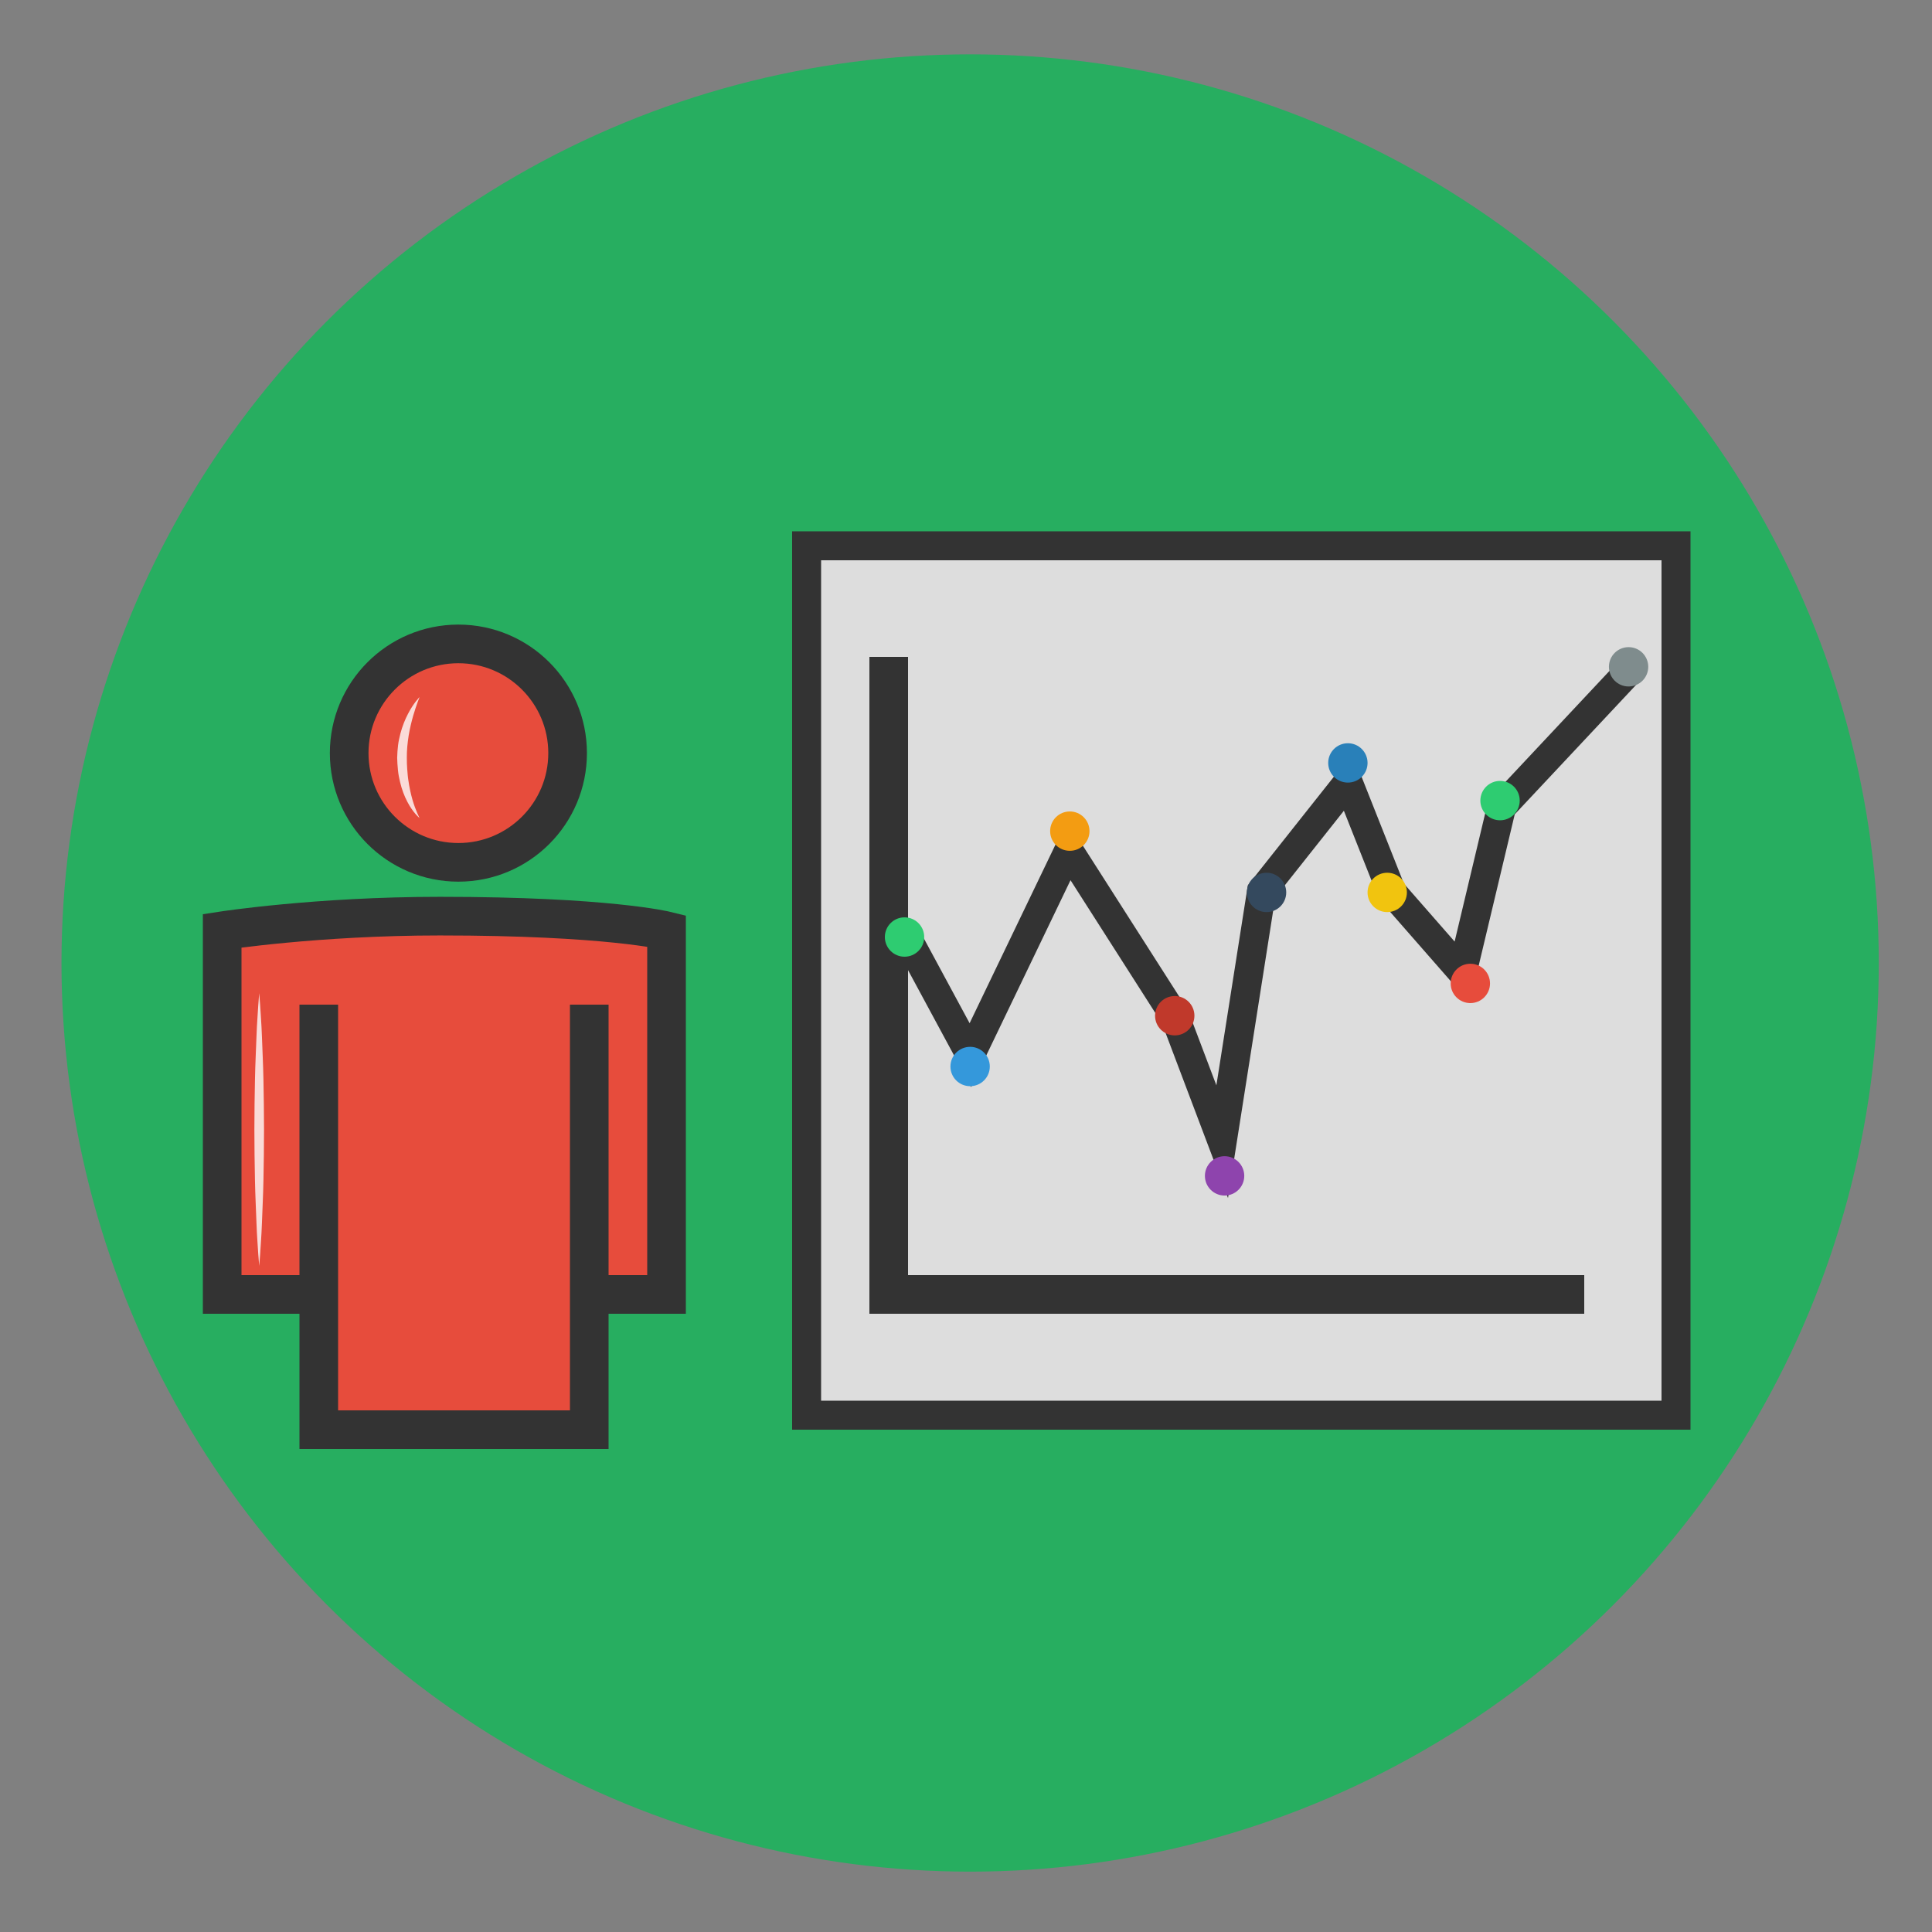 <?xml version="1.0" encoding="utf-8"?>
<!-- Generator: Adobe Illustrator 16.0.0, SVG Export Plug-In . SVG Version: 6.00 Build 0)  -->
<!DOCTYPE svg PUBLIC "-//W3C//DTD SVG 1.1//EN" "http://www.w3.org/Graphics/SVG/1.1/DTD/svg11.dtd">
<svg version="1.1" xmlns="http://www.w3.org/2000/svg" xmlns:xlink="http://www.w3.org/1999/xlink" x="0px" y="0px" width="200px"
	 height="200px" viewBox="0 0 200 200" enable-background="new 0 0 200 200" xml:space="preserve">
<rect x="0" y="0" width="200" height="200" fill="#808080" stroke="none"/>
<g id="background">
	<circle fill="#27AE60" cx="100.428" cy="99.689" r="94.063"/>
</g>
<g id="colores">
	<rect x="-49" fill="#16A085" width="17" height="17"/>
	<rect x="-48" y="21" fill="#2ECC71" width="16" height="16"/>
	<rect x="-48" y="42" fill="#27AE60" width="16" height="16"/>
	<rect x="-49" y="63" fill="#3498DB" width="17" height="17"/>
	<rect x="-49" y="83" fill="#2980B9" width="16" height="17"/>
	<rect x="-49" y="103" fill="#9B59B6" width="16" height="16"/>
	<rect x="-49" y="122" fill="#8E44AD" width="16" height="18"/>
	<rect x="-49" y="141" fill="#34495E" width="17" height="18"/>
	<rect x="-49" y="162" fill="#2C3E50" width="16" height="18"/>
	<rect x="-30" fill="#F1C40F" width="17" height="17"/>
	<rect x="-30" y="21" fill="#F39C12" width="17" height="16"/>
	<rect x="-30" y="42" fill="#E67E22" width="17" height="16"/>
	<rect x="-30" y="63" fill="#D35400" width="17" height="17"/>
	<rect x="-30" y="84" fill="#E74C3C" width="17" height="16"/>
	<rect x="-30" y="103" fill="#C0392B" width="17" height="16"/>
	<rect x="-30" y="122" fill="#ECF0F1" width="17" height="18"/>
	<rect x="-30" y="141" fill="#BDC3C7" width="17" height="18"/>
	<rect x="-30" y="162" fill="#95A5A6" width="17" height="18"/>
	<rect x="-48" y="181" fill="#7F8C8D" width="16" height="18"/>
</g>
<g id="wifi" display="none">
	
		<circle display="inline" fill="#FFFFFF" stroke="#2980B9" stroke-width="15" stroke-miterlimit="10" cx="103.223" cy="157.534" r="11.368"/>
	<path display="inline" fill="none" stroke="#FFFFFF" stroke-width="39" stroke-miterlimit="10" d="M31.903,68.912
		c0,0,21.892-23.718,68.628-23.602c53.18,0.133,69.217,23.602,69.217,23.602"/>
	<path display="inline" fill="none" stroke="#FFFFFF" stroke-width="39" stroke-miterlimit="10" d="M45.899,89.161
		c0,0,17.437-23.718,54.664-23.601c42.361,0.133,55.134,23.601,55.134,23.601"/>
	<path display="inline" fill="none" stroke="#FFFFFF" stroke-width="39" stroke-miterlimit="10" d="M61.976,106.373
		c0,0,12.711-17.324,39.85-17.239c30.88,0.098,40.191,17.239,40.191,17.239"/>
	<path display="inline" fill="none" stroke="#FFFFFF" stroke-width="39" stroke-miterlimit="10" d="M81.679,119.534
		c0,0,6.527-8.895,20.462-8.852c15.857,0.05,20.64,8.852,20.64,8.852"/>
	<path display="inline" fill="none" stroke="#FFFFFF" stroke-width="39" stroke-miterlimit="10" d="M95.854,134.404
		c0,0,2.561-3.489,8.025-3.473c6.222,0.02,8.096,3.473,8.096,3.473"/>
</g>
<g id="parking" display="none">
	<g display="inline">
		<path fill="#F9F9F9" d="M140.07,164.164H64.484V38.129h72.686v23.115H92.873v28.037h41.221v23.027H92.873v28.828h47.197V164.164z"
			/>
	</g>
</g>
<g id="greenarea" display="none">
	<path display="inline" fill="#FFFFFF" stroke="#27AE60" stroke-width="5" stroke-miterlimit="10" d="M145.594,104.301
		c-6.364,43.206-72.017,57.674-72.017,57.674s-21.706-36.184-6.53-60.98c17.596-28.745,70.363-70.032,70.363-70.032
		S150.885,68.355,145.594,104.301z"/>
	<path display="inline" fill="none" stroke="#27AE60" stroke-width="5" stroke-miterlimit="10" d="M70.803,180.715
		c8.544-19.302-5.614-24.279,21.808-50.489c37.33-35.683,25.075-53.891,25.075-53.891"/>
</g>
<g id="cafe" display="none">
	<g display="inline">
		<path fill="#A53B00" d="M132.498,75.811c0,0-2.739-0.115-7.532-0.315c-2.396-0.099-5.305-0.219-8.642-0.357
			c-1.667-0.068-3.441-0.14-5.312-0.216c-0.467-0.018-0.94-0.037-1.419-0.056c-0.48,0.043-0.967,0.086-1.458,0.13
			c-0.98,0.091-1.982,0.184-3.007,0.279c-4.093,0.384-8.508,0.875-13.147,1.491c-4.633,0.669-9.507,1.369-14.452,2.461
			c-4.949,0.994-10.017,2.347-14.773,4.236c-2.333,0.956-4.677,2.137-6.23,3.597c-0.78,0.72-1.171,1.477-1.219,1.925l-0.005,0.09
			l-0.006,0.045c-0.01-0.297,0-0.045-0.002-0.095l0.004,0.064l0.014,0.256l0.007,0.128c0.005,0.014,0.01,0.01,0.013,0.016
			c0.006-0.014,0.035,0.156,0.098,0.304c0.118,0.296,0.331,0.64,0.649,0.99c0.64,0.705,1.597,1.387,2.649,1.978
			c1.056,0.596,2.221,1.113,3.415,1.583c2.403,0.919,4.92,1.725,7.468,2.387c2.547,0.673,5.125,1.226,7.685,1.731
			c2.557,0.529,5.104,0.99,7.621,1.401c2.525,0.386,5.008,0.766,7.438,1.138c2.437,0.358,4.831,0.642,7.161,0.951
			c4.664,0.594,9.09,1.069,13.19,1.495c1.025,0.087,2.032,0.248,3.016,0.239c0.983-0.023,1.945-0.031,2.879-0.111
			c1.871-0.104,3.636-0.338,5.289-0.574c3.305-0.495,6.145-1.17,8.463-1.781c2.318-0.618,4.114-1.194,5.332-1.605
			c1.217-0.413,1.857-0.658,1.857-0.658s-0.64,0.247-1.856,0.66c-1.218,0.413-3.013,0.991-5.331,1.612
			c-2.317,0.614-5.156,1.293-8.462,1.792c-1.653,0.237-3.418,0.475-5.291,0.58c-0.935,0.081-1.896,0.09-2.88,0.114
			c-0.984,0.032-1.992,0.156-3.022,0.218c-4.124,0.296-8.604,0.384-13.343,0.334c-2.371-0.011-4.803-0.122-7.292-0.233
			c-2.489-0.11-5.032-0.281-7.613-0.533c-2.583-0.242-5.208-0.534-7.867-0.897c-2.653-0.396-5.335-0.866-8.036-1.459
			c-2.697-0.607-5.43-1.274-8.131-2.304c-1.353-0.512-2.706-1.085-4.048-1.816c-1.336-0.738-2.685-1.603-3.921-2.908
			c-0.611-0.657-1.19-1.458-1.599-2.428c-0.199-0.484-0.361-0.977-0.46-1.667l-0.033-0.237l-0.009-0.128L50.331,89.4l-0.013-0.288
			l0.007-0.211l0.023-0.423c0.115-1.123,0.522-2.162,1.047-2.972c0.52-0.824,1.124-1.488,1.743-2.062
			c2.506-2.231,5.189-3.401,7.832-4.472c2.649-1.042,5.321-1.782,7.966-2.396c2.645-0.617,5.267-1.101,7.848-1.507
			c5.179-0.716,10.186-1.186,14.943-1.313c4.752-0.179,9.244-0.088,13.375,0.125C121.539,75.04,132.498,75.811,132.498,75.811z"/>
	</g>
	<g display="inline">
		<path fill="#A53B00" d="M71.71,83.471c0,0,0.691-0.215,1.921-0.486s2.999-0.613,5.147-0.852c1.073-0.127,2.241-0.241,3.482-0.289
			c1.24-0.062,2.556-0.102,3.919-0.045c1.362,0.054,2.784,0.127,4.221,0.341c0.72,0.135,1.446,0.226,2.174,0.402
			c0.697,0.164,1.396,0.328,2.095,0.492c1.193,0.262,2.592,0.419,3.92,0.511c1.346,0.08,2.69,0.151,3.998,0.152
			c1.315-0.004,2.586-0.009,3.791-0.013c1.214-0.024,2.361-0.047,3.421-0.069c2.136-0.05,3.914-0.092,5.16-0.122
			c1.257-0.015,1.975-0.024,1.975-0.024s-0.677,0.256-1.884,0.612c-1.207,0.355-2.943,0.826-5.06,1.24
			c-1.058,0.213-2.208,0.428-3.436,0.589c-1.227,0.171-2.526,0.343-3.885,0.422c-1.356,0.084-2.77,0.167-4.221,0.116
			c-1.467-0.038-2.908-0.171-4.497-0.502c-0.681-0.177-1.362-0.355-2.041-0.532c-0.644-0.175-1.32-0.274-1.972-0.416
			c-0.668-0.094-1.327-0.213-1.985-0.317c-0.663-0.083-1.313-0.19-1.962-0.25c-2.592-0.286-5.049-0.446-7.167-0.58
			C74.558,83.624,71.71,83.471,71.71,83.471z"/>
	</g>
	<g display="inline">
		<path fill="#A53B00" d="M83.078,88.576c0,0,0.691-0.215,1.921-0.486c1.229-0.271,2.999-0.613,5.146-0.851
			c1.074-0.127,2.242-0.241,3.483-0.289c1.24-0.062,2.556-0.102,3.919-0.044c1.363,0.053,2.784,0.127,4.221,0.341
			c0.72,0.135,1.446,0.226,2.175,0.402c0.696,0.164,1.396,0.328,2.094,0.492c1.194,0.262,2.593,0.419,3.921,0.511
			c1.346,0.08,2.69,0.151,3.999,0.151c1.314-0.004,2.586-0.009,3.791-0.013c1.214-0.024,2.361-0.048,3.421-0.069
			c2.135-0.05,3.914-0.092,5.16-0.122c1.257-0.015,1.975-0.024,1.975-0.024s-0.677,0.256-1.884,0.611s-2.943,0.826-5.06,1.241
			c-1.058,0.213-2.208,0.428-3.436,0.59c-1.227,0.171-2.527,0.343-3.885,0.422c-1.356,0.084-2.77,0.167-4.221,0.117
			c-1.467-0.038-2.908-0.17-4.497-0.501c-0.682-0.178-1.363-0.355-2.042-0.532c-0.644-0.175-1.319-0.274-1.972-0.416
			c-0.668-0.094-1.328-0.213-1.985-0.317c-0.662-0.083-1.313-0.191-1.962-0.25c-2.592-0.286-5.049-0.447-7.166-0.581
			C85.925,88.729,83.078,88.576,83.078,88.576z"/>
	</g>
	<g display="inline">
		<path fill="#A53B00" d="M91.893,93.318c0,0,0.691-0.215,1.921-0.486s2.999-0.613,5.147-0.851c1.073-0.127,2.242-0.241,3.483-0.289
			c1.24-0.062,2.556-0.102,3.919-0.044c1.362,0.053,2.784,0.126,4.222,0.34c0.719,0.135,1.445,0.226,2.174,0.402
			c0.696,0.164,1.396,0.328,2.096,0.492c1.192,0.262,2.592,0.419,3.92,0.511c1.346,0.08,2.69,0.151,3.998,0.152
			c1.315-0.005,2.586-0.009,3.791-0.013c1.214-0.025,2.361-0.048,3.421-0.069c2.136-0.05,3.914-0.092,5.16-0.122
			c1.257-0.015,1.975-0.024,1.975-0.024s-0.677,0.256-1.884,0.612c-1.207,0.355-2.943,0.826-5.06,1.24
			c-1.058,0.213-2.208,0.428-3.436,0.589c-1.227,0.171-2.526,0.343-3.885,0.422c-1.356,0.084-2.77,0.167-4.221,0.116
			c-1.467-0.039-2.907-0.171-4.497-0.502c-0.682-0.177-1.362-0.355-2.041-0.532c-0.644-0.175-1.319-0.274-1.972-0.416
			c-0.669-0.094-1.327-0.213-1.985-0.317c-0.662-0.083-1.313-0.19-1.963-0.25c-2.592-0.286-5.049-0.446-7.166-0.581
			C94.74,93.471,91.893,93.318,91.893,93.318z"/>
	</g>
	<g display="inline">
		<path fill="#A53B00" d="M52.807,103.713c0,0-0.322,3.659-0.648,10.071c-0.328,6.404-0.695,15.587-0.197,26.541
			c0.272,5.463,0.75,11.41,2.132,17.444c0.718,2.98,1.678,6.07,3.411,8.563c0.431,0.617,0.921,1.177,1.47,1.629
			c0.269,0.24,0.554,0.426,0.859,0.613l1.092,0.638c0.732,0.451,1.458,0.813,2.186,1.176c0.714,0.383,1.478,0.723,2.245,1.061
			c6.137,2.713,13.045,4.149,20.112,4.783c7.082,0.641,14.361,0.41,21.579-0.339c7.224-0.736,14.396-2.056,21.337-3.794
			c3.475-0.856,6.886-1.847,10.199-2.963c3.013-0.8,4.787-3.714,6.004-6.728c1.209-3.053,1.889-6.327,2.38-9.542
			c0.481-3.225,0.748-6.427,0.911-9.552c0.321-6.253,0.26-12.202,0.058-17.687c-0.396-10.976-1.25-20.115-1.936-26.496
			c-0.67-6.386-1.165-10.025-1.165-10.025s0.716,3.603,1.692,9.957c0.476,3.179,1.017,7.045,1.551,11.494
			c0.523,4.448,1.074,9.478,1.442,14.988c0.358,5.509,0.623,11.497,0.45,17.854c-0.098,3.177-0.299,6.446-0.725,9.784
			c-0.439,3.332-1.059,6.751-2.313,10.135c-0.644,1.682-1.451,3.365-2.649,4.896c-0.595,0.764-1.302,1.479-2.128,2.084
			c-0.812,0.612-1.843,1.077-2.696,1.348c-3.378,1.203-6.84,2.271-10.366,3.206c-7.057,1.849-14.357,3.207-21.734,4.011
			c-7.377,0.777-14.844,0.936-22.158,0.245c-7.302-0.703-14.473-2.367-20.9-5.321c-0.8-0.371-1.6-0.734-2.378-1.18
			c-0.787-0.423-1.567-0.845-2.262-1.302l-1.073-0.669c-0.404-0.26-0.819-0.549-1.167-0.871c-0.728-0.633-1.324-1.355-1.825-2.104
			c-1.025-1.495-1.694-3.095-2.262-4.676c-0.558-1.587-0.968-3.178-1.304-4.752c-1.298-6.31-1.55-12.331-1.674-17.857
			c-0.1-5.532,0.13-10.592,0.375-15.065c0.259-4.476,0.587-8.366,0.891-11.567c0.305-3.2,0.625-5.706,0.837-7.414
			C52.685,104.623,52.807,103.713,52.807,103.713z"/>
	</g>
	<g display="inline">
		<path fill="#A53B00" d="M61.104,106.205c0,0,0.008,0.805,0.022,2.213c0.004,1.407-0.006,3.417-0.035,5.826
			c-0.052,2.406-0.112,5.215-0.177,8.224c-0.085,3.003-0.177,6.206-0.269,9.409c-0.066,1.603-0.063,3.189-0.087,4.757
			c-0.02,1.548,0.132,3.007,0.296,4.502c0.32,2.96,0.683,5.741,0.973,8.127c0.276,2.391,0.506,4.387,0.635,5.791
			c0.14,1.402,0.192,2.211,0.191,2.211s-0.271-0.764-0.667-2.118c-0.408-1.353-0.93-3.297-1.492-5.648
			c-0.543-2.355-1.116-5.115-1.549-8.127c-0.187-1.49-0.403-3.129-0.38-4.743c0.043-1.592,0.061-3.215,0.146-4.818
			c0.064-1.608,0.153-3.217,0.266-4.795c0.112-1.578,0.194-3.134,0.336-4.634c0.24-3.003,0.52-5.802,0.772-8.199
			c0.271-2.396,0.513-4.391,0.704-5.786C60.989,107.002,61.104,106.205,61.104,106.205z"/>
	</g>
	<g display="inline">
		<path fill="#A53B00" d="M152.74,106.345c0,0,0.255-0.183,0.757-0.477c0.499-0.304,1.241-0.727,2.216-1.209
			c0.968-0.506,2.182-1.021,3.604-1.583c1.431-0.535,3.083-1.053,4.977-1.463c1.901-0.354,4.039-0.671,6.566-0.207
			c1.247,0.248,2.673,0.738,3.916,1.852c0.617,0.546,1.149,1.244,1.528,1.997c0.19,0.376,0.344,0.769,0.457,1.157l0.087,0.293
			l0.062,0.263l0.097,0.415c0.585,2.472,0.754,5.082,0.564,7.693c-0.177,2.613-0.769,5.194-1.576,7.659
			c-1.652,4.934-4.293,9.34-7.111,13.093c-1.412,1.881-2.888,3.597-4.34,5.163c-1.472,1.55-2.919,2.95-4.282,4.204
			c-2.757,2.482-5.215,4.34-6.983,5.565c-1.772,1.223-2.847,1.824-2.847,1.824s0.847-0.892,2.267-2.482
			c1.419-1.589,3.426-3.865,5.677-6.688c1.14-1.396,2.325-2.945,3.518-4.613c1.205-1.658,2.42-3.437,3.589-5.313
			c1.178-1.872,2.277-3.86,3.292-5.907c0.985-2.059,1.88-4.183,2.535-6.353c0.667-2.165,1.126-4.366,1.29-6.53
			c0.175-2.159,0.055-4.299-0.331-6.282l-0.084-0.418c-0.009-0.045-0.041-0.194-0.029-0.153l-0.029-0.114
			c-0.031-0.157-0.082-0.292-0.132-0.421c-0.1-0.259-0.225-0.477-0.411-0.679c-0.363-0.399-0.984-0.771-1.756-1.018
			c-1.557-0.493-3.436-0.587-5.144-0.559c-1.731,0.003-3.359,0.166-4.808,0.323c-1.458,0.136-2.725,0.347-3.787,0.475
			C153.957,106.166,152.74,106.345,152.74,106.345z"/>
	</g>
	<g display="inline">
		<path fill="#A53B00" d="M89.581,15.682c0,0-0.123,0.83-0.292,2.26c-0.168,1.431-0.364,3.466-0.488,5.875
			c-0.087,2.412-0.105,5.203,0.208,8.112c0.309,2.906,0.953,5.928,2.115,8.705c0.315,0.749,0.63,1.498,0.943,2.244
			c0.318,0.817,0.613,1.64,0.864,2.443c0.51,1.619,0.897,3.257,1.126,4.871c0.238,1.612,0.314,3.198,0.249,4.695
			c-0.06,1.498-0.292,2.905-0.606,4.169c-0.621,2.539-1.679,4.463-2.556,5.659c-0.881,1.208-1.564,1.715-1.564,1.715
			s0.416-0.735,0.866-2.078c0.452-1.341,0.891-3.299,1.003-5.636c0.095-2.339-0.157-5.047-0.856-7.865
			c-0.35-1.408-0.796-2.844-1.324-4.284c-0.257-0.73-0.561-1.422-0.841-2.125c-0.331-0.756-0.663-1.515-0.994-2.274
			c-1.372-3.289-1.943-6.811-1.976-10.039c-0.035-3.238,0.425-6.203,1.063-8.654c0.606-2.46,1.391-4.417,1.998-5.75
			C89.128,16.391,89.581,15.682,89.581,15.682z"/>
	</g>
	<g display="inline">
		<path fill="#A53B00" d="M100.068,18.244c0,0-0.123,0.83-0.292,2.26c-0.168,1.431-0.364,3.466-0.488,5.875
			c-0.088,2.413-0.105,5.203,0.208,8.113c0.308,2.906,0.952,5.929,2.115,8.706c0.314,0.749,0.629,1.498,0.943,2.244
			c0.317,0.817,0.613,1.64,0.863,2.444c0.511,1.618,0.897,3.257,1.127,4.871c0.237,1.612,0.314,3.198,0.249,4.695
			c-0.06,1.499-0.291,2.906-0.606,4.17c-0.62,2.54-1.679,4.463-2.556,5.659c-0.881,1.208-1.564,1.715-1.564,1.715
			s0.416-0.735,0.866-2.078c0.452-1.341,0.891-3.299,1.003-5.636c0.096-2.339-0.157-5.047-0.856-7.865
			c-0.35-1.408-0.796-2.845-1.324-4.284c-0.256-0.73-0.561-1.421-0.841-2.125c-0.331-0.756-0.663-1.515-0.995-2.274
			c-1.371-3.289-1.943-6.811-1.975-10.039c-0.035-3.239,0.424-6.203,1.063-8.655c0.606-2.46,1.391-4.418,1.998-5.75
			C99.615,18.952,100.068,18.244,100.068,18.244z"/>
	</g>
	<g display="inline">
		<path fill="#A53B00" d="M110.554,21.126c0,0-0.123,0.83-0.292,2.26c-0.168,1.431-0.364,3.466-0.487,5.875
			c-0.088,2.413-0.105,5.203,0.208,8.113c0.309,2.906,0.952,5.928,2.115,8.705c0.314,0.749,0.63,1.498,0.943,2.245
			c0.317,0.817,0.613,1.639,0.863,2.443c0.511,1.619,0.897,3.257,1.127,4.871c0.237,1.612,0.314,3.198,0.249,4.695
			c-0.06,1.499-0.292,2.906-0.606,4.17c-0.621,2.539-1.679,4.463-2.556,5.659c-0.882,1.208-1.564,1.715-1.564,1.715
			s0.416-0.735,0.865-2.078c0.453-1.341,0.892-3.299,1.004-5.636c0.095-2.339-0.157-5.047-0.856-7.865
			c-0.35-1.409-0.796-2.845-1.324-4.284c-0.257-0.73-0.561-1.422-0.841-2.126c-0.33-0.756-0.662-1.515-0.994-2.273
			c-1.372-3.289-1.943-6.811-1.976-10.04c-0.035-3.238,0.424-6.203,1.063-8.654c0.606-2.46,1.391-4.418,1.998-5.75
			C110.101,21.834,110.554,21.126,110.554,21.126z"/>
	</g>
</g>
<g id="lavar" display="none">
	<path display="inline" fill="#3498DB" d="M151.168,124.266c0,45.046-22.319,55.745-49.854,55.745s-49.856-10.699-49.856-55.745
		c0-45.044,49.856-107.377,49.856-107.377S151.168,79.222,151.168,124.266z"/>
	<path display="inline" fill="none" stroke="#A53B00" stroke-width="15" stroke-miterlimit="10" d="M194.274,22.148"/>
	<path display="inline" fill="#FFFFFF" d="M101.07,131.801"/>
	<path display="inline" fill="#FFFFFF" d="M104.7,99.832"/>
	<polyline display="inline" fill="#ECF0F1" points="102.351,99.817 110.697,92 123.722,92 135.24,102.425 126.547,109.271 
		117,102.38 117,145 102,145 	"/>
	<path display="inline" fill="#FFFFFF" d="M99.119,131.801"/>
	<path display="inline" fill="#FFFFFF" d="M102.285,99.832"/>
	<polyline display="inline" fill="#FFFFFF" points="104.143,99.817 96.288,92 83.264,92 71.747,102.425 80.445,109.271 90,102.38 
		90,145 104,145 	"/>
	<g display="inline" opacity="0.9">
		<line fill="#ECF0F1" x1="98.365" y1="27.366" x2="70.859" y2="80.943"/>
		<path fill="#FFFFFF" d="M98.587,27.48c0,0-1.453,3.485-3.728,8.664c-1.128,2.594-2.44,5.623-3.89,8.845
			c-1.425,3.235-3.013,6.651-4.578,10.079c-1.589,3.415-2.931,6.958-4.512,10.112c-1.612,3.139-3.354,5.947-4.937,8.308
			c-0.793,1.179-1.558,2.241-2.245,3.178c-0.696,0.932-1.321,1.735-1.859,2.384c-1.07,1.302-1.757,2.007-1.757,2.007l-0.444-0.229
			c0,0,0.172-0.969,0.606-2.597c0.213-0.816,0.502-1.792,0.854-2.9c0.36-1.104,0.778-2.344,1.274-3.676
			c0.996-2.662,2.263-5.714,3.874-8.854c1.642-3.124,3.739-6.278,5.588-9.561c1.873-3.27,3.724-6.55,5.522-9.594
			c1.773-3.057,3.47-5.888,4.92-8.316c2.883-4.867,4.868-8.079,4.868-8.079L98.587,27.48z"/>
	</g>
</g>
<g id="taxi" display="none">
	<polygon display="inline" fill="none" stroke="#000000" stroke-width="3" stroke-miterlimit="10" points="164.796,89.5 
		35.728,89.5 52.307,49.5 150.458,49.5 	"/>
	<path display="inline" fill="none" stroke="#000000" stroke-width="2" stroke-miterlimit="10" d="M36.533,86.013
		c0,0-4.908,4.719-4.908,11.607c0,9.069,0.375,11.606,0.375,11.606V122h70"/>
	
		<circle display="inline" fill="none" stroke="#000000" stroke-width="2" stroke-miterlimit="10" cx="49.585" cy="100.053" r="6.735"/>
	
		<circle display="inline" fill="none" stroke="#000000" stroke-width="2" stroke-miterlimit="10" cx="150.154" cy="100.053" r="6.735"/>
	
		<line display="inline" fill="none" stroke="#000000" stroke-width="2" stroke-miterlimit="10" x1="32" y1="113" x2="169" y2="113"/>
	<path display="inline" fill="none" stroke="#000000" stroke-miterlimit="10" d="M130.5,105.5c0,1.657-1.343,3-3,3h-55
		c-1.657,0-3-1.343-3-3l0,0c0-1.657,1.343-3,3-3h55C129.157,102.5,130.5,103.843,130.5,105.5L130.5,105.5z"/>
	<polyline display="inline" fill="none" stroke="#000000" stroke-miterlimit="10" points="77,104.5 124.073,104.5 77.693,104.5 
		124,104.5 	"/>
	<polyline display="inline" fill="none" stroke="#000000" stroke-miterlimit="10" points="77,106.5 124.073,106.5 77.693,106.5 
		124,106.5 	"/>
	<polyline display="inline" fill="none" stroke="#000000" stroke-miterlimit="10" points="78,102.5 125.304,102.5 78.923,102.5 
		125,102.5 	"/>
	<path display="inline" fill="none" stroke="#000000" stroke-width="2" stroke-miterlimit="10" d="M44.993,121.546
		c0,0-1.876,15.778,8.509,15.778c8.787,0,7.409-15.778,7.409-15.778"/>
	<path display="inline" fill="none" stroke="#000000" stroke-width="2" stroke-miterlimit="10" d="M140.051,121.546
		c0,0-1.875,15.778,8.51,15.778c8.787,0,7.409-15.778,7.409-15.778"/>
	
		<rect x="82" y="37" display="inline" fill="none" stroke="#000000" stroke-width="2" stroke-miterlimit="10" width="34" height="10"/>
	<g display="inline">
		<path d="M95.133,40.412h-1.834v5.251h-1.453v-5.251h-1.825v-1.179h5.112V40.412z"/>
		<path d="M101.013,45.663h-1.579l-0.458-1.431h-2.287l-0.453,1.431h-1.569l2.341-6.431h1.718L101.013,45.663z M98.645,43.12
			l-0.69-2.161c-0.051-0.162-0.087-0.354-0.107-0.579h-0.036c-0.015,0.188-0.052,0.375-0.112,0.561l-0.699,2.179H98.645z"/>
		<path d="M107.067,45.663h-1.718l-1.108-2.094c-0.041-0.078-0.085-0.221-0.13-0.431h-0.018c-0.021,0.099-0.07,0.248-0.148,0.449
			l-1.111,2.076h-1.727l2.049-3.215l-1.874-3.215h1.762l0.92,1.928c0.071,0.152,0.136,0.333,0.192,0.542h0.019
			c0.035-0.125,0.103-0.313,0.201-0.561l1.022-1.91h1.614l-1.928,3.188L107.067,45.663z"/>
		<path d="M109.281,45.663h-1.448v-6.431h1.448V45.663z"/>
	</g>
	<path display="inline" fill="none" stroke="#000000" stroke-miterlimit="10" d="M23.402,153.5H24.5v-6h-5.234
		C20.552,150.5,21.933,152.5,23.402,153.5z"/>
	<path display="inline" stroke="#000000" stroke-miterlimit="10" d="M18.991,147.5H24.5v-7h-8.869
		C16.663,142.5,17.785,144.5,18.991,147.5z"/>
	<rect x="23.5" y="140.5" display="inline" fill="none" stroke="#000000" stroke-miterlimit="10" width="18" height="7"/>
	<rect x="23.5" y="147.5" display="inline" stroke="#000000" stroke-miterlimit="10" width="18" height="6"/>
	<line display="inline" fill="none" stroke="#000000" stroke-miterlimit="10" x1="61" y1="153.5" x2="42" y2="153.5"/>
	<rect x="41.5" y="140.5" display="inline" stroke="#000000" stroke-miterlimit="10" width="18" height="7"/>
	<rect x="59.5" y="140.5" display="inline" fill="none" stroke="#000000" stroke-miterlimit="10" width="18" height="7"/>
	<rect x="59.5" y="147.5" display="inline" stroke="#000000" stroke-miterlimit="10" width="18" height="6"/>
	<line display="inline" fill="none" stroke="#000000" stroke-miterlimit="10" x1="96" y1="153.5" x2="78" y2="153.5"/>
	<rect x="77.5" y="140.5" display="inline" stroke="#000000" stroke-miterlimit="10" width="19" height="7"/>
	<rect x="96.5" y="140.5" display="inline" fill="none" stroke="#000000" stroke-miterlimit="10" width="19" height="7"/>
	<rect x="96.5" y="147.5" display="inline" stroke="#000000" stroke-miterlimit="10" width="19" height="6"/>
	<line display="inline" fill="none" stroke="#000000" stroke-miterlimit="10" x1="134" y1="153.5" x2="116" y2="153.5"/>
	<rect x="115.5" y="140.5" display="inline" stroke="#000000" stroke-miterlimit="10" width="18" height="7"/>
	<rect x="133.5" y="140.5" display="inline" fill="none" stroke="#000000" stroke-miterlimit="10" width="19" height="7"/>
	<rect x="133.5" y="147.5" display="inline" stroke="#000000" stroke-miterlimit="10" width="19" height="6"/>
	<line display="inline" fill="none" stroke="#000000" stroke-miterlimit="10" x1="169" y1="153.5" x2="152" y2="153.5"/>
	<rect x="152.5" y="140.5" display="inline" stroke="#000000" stroke-miterlimit="10" width="17" height="7"/>
	<path display="inline" fill="none" stroke="#000000" stroke-miterlimit="10" d="M169.5,140.5v7h11.903c1.075-3,2.075-5,2.995-7
		H169.5z"/>
	<path display="inline" stroke="#000000" stroke-miterlimit="10" d="M169.5,147.5v6h7.892c1.295-1,2.512-3,3.646-6H169.5z"/>
	<path display="inline" fill="none" stroke="#000000" stroke-width="2" stroke-miterlimit="10" d="M163.568,86.013
		c0,0,5.357,4.719,5.357,11.607c0,9.069,0.074,11.606,0.074,11.606V122h-67"/>
</g>
<g id="descuento" display="none">
	<g display="inline">
		<path fill="#FFFFFF" d="M64.009,150.581v-20.686c1.857,1.688,4.066,3.209,6.628,4.56c2.561,1.351,5.277,2.49,8.147,3.419
			s5.741,1.646,8.612,2.153s5.516,0.76,7.936,0.76c8.443,0,14.733-1.406,18.871-4.222c4.137-2.813,6.205-6.894,6.205-12.242
			c0-2.87-0.689-5.361-2.068-7.472c-1.38-2.11-3.308-4.038-5.783-5.783c-2.478-1.744-5.391-3.42-8.739-5.023
			c-3.349-1.604-6.938-3.278-10.764-5.023c-4.109-2.196-7.937-4.418-11.482-6.67c-3.546-2.25-6.628-4.741-9.245-7.472
			c-2.617-2.729-4.673-5.811-6.164-9.245c-1.492-3.433-2.237-7.458-2.237-12.074c0-5.685,1.28-10.624,3.842-14.817
			c2.561-4.192,5.938-7.654,10.131-10.385c4.192-2.729,8.963-4.756,14.311-6.079c5.347-1.322,10.807-1.984,16.379-1.984
			c12.665,0,21.896,1.436,27.693,4.306v19.841c-6.868-4.953-15.704-7.43-26.511-7.43c-2.984,0-5.953,0.282-8.908,0.844
			c-2.955,0.563-5.602,1.492-7.937,2.786c-2.336,1.295-4.236,2.955-5.699,4.981c-1.464,2.026-2.195,4.475-2.195,7.346
			c0,2.702,0.562,5.038,1.688,7.007c1.125,1.971,2.772,3.772,4.939,5.404c2.166,1.633,4.813,3.223,7.936,4.77
			c3.125,1.549,6.74,3.223,10.849,5.024c4.222,2.195,8.203,4.503,11.947,6.923c3.742,2.421,7.035,5.095,9.878,8.021
			c2.842,2.928,5.094,6.179,6.755,9.752c1.659,3.575,2.49,7.641,2.49,12.2c0,6.136-1.239,11.313-3.715,15.535
			c-2.478,4.222-5.813,7.655-10.005,10.3c-4.194,2.646-9.021,4.56-14.479,5.741c-5.461,1.183-11.229,1.773-17.308,1.773
			c-2.026,0-4.517-0.155-7.472-0.465s-5.981-0.76-9.076-1.351c-3.096-0.591-6.023-1.309-8.781-2.152
			C67.921,152.607,65.698,151.651,64.009,150.581z"/>
	</g>
	
		<line display="inline" fill="none" stroke="#FFFFFF" stroke-width="11" stroke-miterlimit="10" x1="101.5" y1="21" x2="101.5" y2="167"/>
	<polygon display="inline" fill="#FFFFFF" points="100.949,186.118 85.32,166 116.577,166 	"/>
</g>
<g id="visitas" display="none">
	
		<ellipse display="inline" fill="#ECF0F1" stroke="#333333" stroke-width="2" stroke-miterlimit="10" cx="56.976" cy="146.095" rx="8.004" ry="8.398"/>
	<path display="inline" fill="#ECF0F1" stroke="#2C3E50" stroke-width="2" stroke-miterlimit="10" d="M26.573,67.187
		c-6.105,16.814-8.537,74.297,0,80.216c1.964,1.362,18.215,0,18.215,0s-2.053-13.327,13.044-13.327
		c12.781,0,12.952,15.924,12.952,15.924h43.614c0,0,0.341-14.626,12.702-14.626c12.097,0,13.123,14.626,13.123,14.626H174V74.994
		l6.22-8.489C180.22,66.505,28.625,61.535,26.573,67.187z M132,111H35V81h97V111z"/>
	<line display="inline" fill="none" stroke="#2C3E50" stroke-width="2" stroke-miterlimit="10" x1="66" y1="81" x2="66" y2="110"/>
	<line display="inline" fill="none" stroke="#2C3E50" stroke-width="2" stroke-miterlimit="10" x1="99" y1="81" x2="99" y2="110"/>
	<polyline display="inline" fill="#27AE60" stroke="#2C3E50" stroke-width="2" stroke-miterlimit="10" points="147,150 174,150 
		174,77 	"/>
	<polyline display="inline" fill="#27AE60" stroke="#2C3E50" stroke-width="2" stroke-miterlimit="10" points="175,81 149,81 
		149,149 	"/>
	<ellipse display="inline" fill="#333333" cx="56.942" cy="146.055" rx="3.167" ry="3.324"/>
	
		<ellipse display="inline" fill="#ECF0F1" stroke="#333333" stroke-width="2" stroke-miterlimit="10" cx="127.177" cy="145.872" rx="8.004" ry="8.398"/>
	<ellipse display="inline" fill="#333333" cx="127.145" cy="145.834" rx="3.167" ry="3.323"/>
	<polygon display="inline" fill="#27AE60" stroke="#2C3E50" stroke-width="2" stroke-miterlimit="10" points="149,125.195 
		20.866,125.538 21.057,117 149,117 	"/>
	<g display="inline">
		<path fill="#FFFFFF" d="M66.586,123.447h-0.974v-1.842h-1.786v1.842h-0.971v-4.523h0.971v1.805h1.786v-1.805h0.974V123.447z"/>
		<path fill="#FFFFFF" d="M68.946,123.526c-0.513,0-0.917-0.151-1.21-0.453c-0.293-0.302-0.44-0.711-0.44-1.229
			c0-0.534,0.152-0.952,0.457-1.254s0.717-0.452,1.236-0.452c0.511,0,0.912,0.15,1.203,0.452c0.291,0.302,0.436,0.701,0.436,1.197
			c0,0.536-0.15,0.96-0.449,1.271C69.877,123.37,69.467,123.526,68.946,123.526z M68.97,120.901c-0.225,0-0.399,0.081-0.523,0.243
			c-0.124,0.162-0.186,0.392-0.186,0.688c0,0.62,0.238,0.931,0.715,0.931c0.455,0,0.683-0.318,0.683-0.956
			C69.659,121.203,69.429,120.901,68.97,120.901z"/>
		<path fill="#FFFFFF" d="M73.104,123.409c-0.14,0.078-0.352,0.117-0.634,0.117c-0.669,0-1.004-0.365-1.004-1.095v-1.479h-0.5
			v-0.735h0.5v-0.697l0.947-0.283v0.98h0.691v0.735h-0.691v1.306c0,0.337,0.127,0.505,0.382,0.505c0.1,0,0.204-0.03,0.31-0.092
			V123.409z"/>
		<path fill="#FFFFFF" d="M76.381,122.116h-2.008c0.032,0.469,0.314,0.703,0.845,0.703c0.338,0,0.636-0.084,0.893-0.252v0.719
			c-0.285,0.16-0.654,0.24-1.109,0.24c-0.497,0-0.883-0.145-1.157-0.434c-0.275-0.289-0.412-0.692-0.412-1.21
			c0-0.536,0.148-0.961,0.445-1.274c0.296-0.313,0.661-0.47,1.094-0.47c0.449,0,0.796,0.14,1.042,0.419
			c0.246,0.28,0.368,0.659,0.368,1.139V122.116z M75.5,121.504c0-0.462-0.178-0.693-0.535-0.693c-0.152,0-0.284,0.065-0.395,0.198
			s-0.179,0.298-0.203,0.495H75.5z"/>
		<path fill="#FFFFFF" d="M77.896,123.447h-0.95v-4.782h0.95V123.447z"/>
		<path fill="#FFFFFF" d="M82.31,123.526c-0.617,0-1.121-0.211-1.509-0.631c-0.389-0.425-0.583-0.975-0.583-1.65
			c0-0.713,0.197-1.291,0.592-1.734c0.393-0.441,0.916-0.663,1.569-0.663c0.615,0,1.112,0.212,1.491,0.635
			c0.381,0.42,0.571,0.978,0.571,1.672c0,0.708-0.197,1.281-0.592,1.719c-0.014,0.015-0.027,0.029-0.039,0.043
			c-0.012,0.014-0.025,0.026-0.039,0.039l1.091,1.101h-1.359l-0.571-0.608C82.744,123.5,82.536,123.526,82.31,123.526z
			 M82.352,119.725c-0.339,0-0.609,0.135-0.812,0.404c-0.201,0.267-0.301,0.621-0.301,1.063c0,0.448,0.1,0.803,0.301,1.063
			c0.2,0.261,0.463,0.392,0.788,0.392c0.334,0,0.6-0.127,0.797-0.379c0.196-0.257,0.294-0.608,0.294-1.057
			c0-0.467-0.095-0.832-0.286-1.095C82.945,119.855,82.684,119.725,82.352,119.725z"/>
		<path fill="#FFFFFF" d="M87.989,123.447h-0.947v-0.492h-0.015c-0.234,0.381-0.548,0.571-0.941,0.571
			c-0.713,0-1.07-0.453-1.07-1.359v-1.95h0.947v1.861c0,0.456,0.172,0.685,0.517,0.685c0.17,0,0.307-0.063,0.409-0.188
			c0.103-0.125,0.153-0.295,0.153-0.51v-1.849h0.947V123.447z"/>
		<path fill="#FFFFFF" d="M91.554,122.116h-2.008c0.032,0.469,0.314,0.703,0.845,0.703c0.338,0,0.636-0.084,0.893-0.252v0.719
			c-0.285,0.16-0.654,0.24-1.109,0.24c-0.497,0-0.883-0.145-1.157-0.434c-0.275-0.289-0.412-0.692-0.412-1.21
			c0-0.536,0.148-0.961,0.445-1.274c0.296-0.313,0.661-0.47,1.094-0.47c0.449,0,0.796,0.14,1.042,0.419
			c0.246,0.28,0.368,0.659,0.368,1.139V122.116z M90.673,121.504c0-0.462-0.178-0.693-0.535-0.693c-0.152,0-0.284,0.065-0.395,0.198
			s-0.179,0.298-0.203,0.495H90.673z"/>
		<path fill="#FFFFFF" d="M93.98,123.409c-0.14,0.078-0.352,0.117-0.634,0.117c-0.669,0-1.004-0.365-1.004-1.095v-1.479h-0.5v-0.735
			h0.5v-0.697l0.947-0.283v0.98h0.691v0.735h-0.691v1.306c0,0.337,0.127,0.505,0.382,0.505c0.1,0,0.204-0.03,0.31-0.092V123.409z"/>
		<path fill="#FFFFFF" d="M96.954,123.447h-2.763v-0.413l1.545-2.082h-1.392v-0.735h2.598v0.492l-1.464,2.003h1.476V123.447z"/>
		<path fill="#FFFFFF" d="M100.026,123.447h-0.899v-0.464h-0.012c-0.207,0.362-0.512,0.543-0.917,0.543
			c-0.298,0-0.534-0.089-0.705-0.267s-0.257-0.415-0.257-0.712c0-0.626,0.354-0.988,1.061-1.085l0.836-0.116
			c0-0.354-0.182-0.53-0.547-0.53c-0.367,0-0.715,0.114-1.046,0.344v-0.751c0.132-0.071,0.313-0.134,0.542-0.188
			s0.438-0.082,0.627-0.082c0.878,0,1.317,0.459,1.317,1.378V123.447z M99.133,122.135v-0.218l-0.559,0.076
			c-0.309,0.042-0.463,0.188-0.463,0.438c0,0.113,0.038,0.206,0.113,0.279c0.075,0.072,0.177,0.108,0.305,0.108
			c0.178,0,0.323-0.064,0.436-0.193C99.077,122.496,99.133,122.333,99.133,122.135z"/>
		<path fill="#FFFFFF" d="M101.728,123.447h-0.95v-4.782h0.95V123.447z"/>
		<path fill="#FFFFFF" d="M104.86,123.33c-0.214,0.131-0.523,0.196-0.929,0.196c-0.473,0-0.855-0.15-1.148-0.451
			s-0.438-0.688-0.438-1.164c0-0.549,0.156-0.981,0.47-1.298c0.314-0.316,0.733-0.475,1.259-0.475c0.362,0,0.625,0.05,0.787,0.151
			v0.845c-0.198-0.155-0.42-0.233-0.664-0.233c-0.272,0-0.488,0.084-0.647,0.251c-0.16,0.167-0.239,0.398-0.239,0.692
			c0,0.286,0.076,0.511,0.229,0.674s0.361,0.244,0.628,0.244c0.236,0,0.468-0.078,0.694-0.233V123.33z"/>
		<path fill="#FFFFFF" d="M108.044,123.447h-0.898v-0.464h-0.012c-0.207,0.362-0.513,0.543-0.917,0.543
			c-0.299,0-0.534-0.089-0.705-0.267c-0.172-0.178-0.258-0.415-0.258-0.712c0-0.626,0.354-0.988,1.062-1.085l0.836-0.116
			c0-0.354-0.183-0.53-0.547-0.53c-0.367,0-0.716,0.114-1.047,0.344v-0.751c0.133-0.071,0.313-0.134,0.543-0.188
			s0.438-0.082,0.627-0.082c0.878,0,1.316,0.459,1.316,1.378V123.447z M107.151,122.135v-0.218l-0.56,0.076
			c-0.309,0.042-0.463,0.188-0.463,0.438c0,0.113,0.038,0.206,0.113,0.279c0.075,0.072,0.177,0.108,0.305,0.108
			c0.179,0,0.324-0.064,0.437-0.193C107.096,122.496,107.151,122.333,107.151,122.135z"/>
		<path fill="#FFFFFF" d="M109.746,123.447h-0.95v-4.782h0.95V123.447z"/>
		<path fill="#FFFFFF" d="M111.495,123.447h-0.95v-4.782h0.95V123.447z"/>
		<path fill="#FFFFFF" d="M112.776,119.706c-0.16,0-0.292-0.05-0.394-0.149c-0.103-0.101-0.153-0.223-0.153-0.368
			c0-0.149,0.051-0.271,0.153-0.365c0.102-0.095,0.233-0.143,0.394-0.143c0.162,0,0.294,0.048,0.396,0.143
			c0.101,0.094,0.151,0.216,0.151,0.365c0,0.151-0.051,0.275-0.151,0.372C113.07,119.658,112.938,119.706,112.776,119.706z
			 M113.245,123.447h-0.95v-3.23h0.95V123.447z"/>
	</g>
	
		<line display="inline" fill="none" stroke="#2C3E50" stroke-width="2" stroke-miterlimit="10" x1="161.259" y1="79.839" x2="173.561" y2="109.616"/>
</g>
<g id="temazacal" display="none">
	<path display="inline" fill="#D35400" stroke="#C0392B" stroke-width="15" stroke-miterlimit="10" d="M30.907,142.5h140.444
		c0,0,0-93.797-66.45-93.797C30.907,48.703,30.907,142.5,30.907,142.5z"/>
	<g display="inline" opacity="0.6">
		<g>
			<path fill="#BDC3C7" d="M34.862,132.911c44.053,0,88.106,0,132.159,0c3.837,0,3.837-3.402,0-3.402c-44.053,0-88.106,0-132.159,0
				C31.025,129.509,31.025,132.911,34.862,132.911L34.862,132.911z"/>
		</g>
	</g>
	<g display="inline" opacity="0.6">
		<g>
			<path fill="#BDC3C7" d="M35.857,122.462c43.307,0,86.613,0,129.92,0c3.435,0,3.435-3.414,0-3.414c-43.307,0-86.613,0-129.92,0
				C32.422,119.048,32.422,122.462,35.857,122.462L35.857,122.462z"/>
		</g>
	</g>
	<g display="inline" opacity="0.6">
		<g>
			<path fill="#BDC3C7" d="M38.097,112.543c41.979,0,83.958,0,125.937,0c3.12,0,3.12-2.988,0-2.988c-41.979,0-83.958,0-125.937,0
				C34.977,109.555,34.977,112.543,38.097,112.543L38.097,112.543z"/>
		</g>
	</g>
	<g display="inline" opacity="0.6">
		<g>
			<path fill="#BDC3C7" d="M40.835,104.128c40.154,0,80.308,0,120.462,0c3.777,0,3.777-4.076,0-4.076c-40.154,0-80.308,0-120.462,0
				C37.058,100.052,37.058,104.128,40.835,104.128L40.835,104.128z"/>
		</g>
	</g>
	<g display="inline" opacity="0.6">
		<g>
			<path fill="#BDC3C7" d="M44.568,94.344c37.748,0,75.496,0,113.244,0c4.075,0,4.075-4.422,0-4.422c-37.748,0-75.496,0-113.244,0
				C40.493,89.922,40.493,94.344,44.568,94.344L44.568,94.344z"/>
		</g>
	</g>
	<g display="inline" opacity="0.6">
		<g>
			<path fill="#BDC3C7" d="M48.799,84.421c35.255,0,70.511,0,105.767,0c1.813,0,1.813-1.5,0-1.5c-0.08,0-0.159,0-0.238,0
				c-1.813,0-1.813,1.5,0,1.5c0.079,0,0.158,0,0.238,0c1.813,0,1.813-1.5,0-1.5c-35.256,0-70.512,0-105.767,0
				C46.987,82.921,46.987,84.421,48.799,84.421L48.799,84.421z"/>
		</g>
	</g>
	<g display="inline" opacity="0.6">
		<g>
			<path fill="#BDC3C7" d="M53.777,77.56c32.189,0,64.379,0,96.568,0c2.913,0,2.913-2.462,0-2.462c-32.189,0-64.379,0-96.568,0
				C50.864,75.098,50.864,77.56,53.777,77.56L53.777,77.56z"/>
		</g>
	</g>
	<g display="inline" opacity="0.6">
		<g>
			<path fill="#BDC3C7" d="M59.252,71.039c28.622,0,57.245,0,85.867,0c2.263,0,2.263-2.61,0-2.61c-28.622,0-57.245,0-85.867,0
				C56.99,68.429,56.99,71.039,59.252,71.039L59.252,71.039z"/>
		</g>
	</g>
	<g display="inline" opacity="0.6">
		<g>
			<path fill="#BDC3C7" d="M67.839,64.845c23.229,0,46.458,0,69.688,0c3.979,0,3.979-4.657,0-4.657c-23.229,0-46.458,0-69.688,0
				C63.859,60.188,63.859,64.845,67.839,64.845L67.839,64.845z"/>
		</g>
	</g>
	<g display="inline" opacity="0.6">
		<g>
			<path fill="#BDC3C7" d="M81.404,56.713c14.809,0,29.618,0,44.426,0c2.809,0,2.809-2.58,0-2.58c-14.809,0-29.618,0-44.426,0
				C78.596,54.133,78.596,56.713,81.404,56.713L81.404,56.713z"/>
		</g>
	</g>
	<g display="inline" opacity="0.6">
		<g>
			<path fill="#BDC3C7" d="M42.855,111.298c0,2.932,0,5.862,0,8.794c0,2.629,6.081,2.629,6.081,0c0-2.932,0-5.862,0-8.794
				C48.937,108.669,42.855,108.669,42.855,111.298L42.855,111.298z"/>
		</g>
	</g>
	<g display="inline" opacity="0.6">
		<g>
			<path fill="#BDC3C7" d="M114.216,102.254c0,2.711,0,5.421,0,8.132c0,2.408,5.225,2.408,5.225,0c0-2.711,0-5.421,0-8.132
				C119.44,99.846,114.216,99.846,114.216,102.254L114.216,102.254z"/>
		</g>
	</g>
	<g display="inline" opacity="0.6">
		<g>
			<path fill="#BDC3C7" d="M105.535,92.051c0,3.374,0,6.748,0,10.121c0,1.887,4.668,1.887,4.668,0c0-3.374,0-6.748,0-10.121
				C110.203,90.164,105.535,90.164,105.535,92.051L105.535,92.051z"/>
		</g>
	</g>
	<g display="inline" opacity="0.6">
		<g>
			<path fill="#BDC3C7" d="M90.493,92.382c0,3.208,0,6.416,0,9.624c0,2.19,5.716,2.19,5.716,0c0-3.208,0-6.416,0-9.624
				C96.208,90.192,90.493,90.192,90.493,92.382L90.493,92.382z"/>
		</g>
	</g>
	<g display="inline" opacity="0.6">
		<g>
			<path fill="#BDC3C7" d="M77.173,93.36c2.982,0,2.982-2.619,0-2.619S74.191,93.36,77.173,93.36L77.173,93.36z"/>
		</g>
	</g>
	<g display="inline" opacity="0.6">
		<g>
			<path fill="#BDC3C7" d="M76.095,90.689c-0.138,0-0.276,0-0.415,0c-0.825,0-2.25,0.384-2.25,1.444s1.424,1.444,2.25,1.444
				c0.138,0,0.276,0,0.415,0c0.825,0,2.25-0.384,2.25-1.444S76.92,90.689,76.095,90.689L76.095,90.689z"/>
		</g>
	</g>
	<g display="inline" opacity="0.6">
		<g>
			<path fill="#BDC3C7" d="M75.121,92.548c0,3.097,0,6.195,0,9.292c0,2.368,5.102,2.368,5.102,0c0-3.097,0-6.195,0-9.292
				C80.222,90.179,75.121,90.179,75.121,92.548L75.121,92.548z"/>
		</g>
	</g>
	<g display="inline" opacity="0.6">
		<g>
			<path fill="#BDC3C7" d="M58.471,92.299c0.018,3.127,0.23,6.248,0.248,9.375c0.016,2.791,5.897,2.787,5.881,0
				c-0.018-3.127-0.23-6.248-0.248-9.375C64.335,89.508,58.455,89.512,58.471,92.299L58.471,92.299z"/>
		</g>
	</g>
	<g display="inline" opacity="0.6">
		<g>
			<path fill="#BDC3C7" d="M52.502,83.796c0,2.738,0,5.476,0,8.213c0,1.407,3.67,1.407,3.67,0c0-2.738,0-5.476,0-8.213
				C56.172,82.389,52.502,82.389,52.502,83.796L52.502,83.796z"/>
		</g>
	</g>
	<g display="inline" opacity="0.6">
		<g>
			<path fill="#BDC3C7" d="M59.281,76.641c0,2.323,0,4.646,0,6.969c0,1.894,4.051,1.894,4.051,0c0-2.323,0-4.646,0-6.969
				C63.332,74.747,59.281,74.747,59.281,76.641L59.281,76.641z"/>
		</g>
	</g>
	<g display="inline" opacity="0.6">
		<g>
			<path fill="#BDC3C7" d="M65.849,70.169c0,1.95,0,3.899,0,5.849c0,2.092,4.853,2.092,4.853,0c0-1.95,0-3.899,0-5.849
				C70.701,68.077,65.849,68.077,65.849,70.169L65.849,70.169z"/>
		</g>
	</g>
	<g display="inline" opacity="0.6">
		<g>
			<path fill="#BDC3C7" d="M80.61,69.795c0,2.074,0,4.148,0,6.222c0,1.843,5.444,1.843,5.444,0c0-2.074,0-4.148,0-6.222
				C86.055,67.953,80.61,67.953,80.61,69.795L80.61,69.795z"/>
		</g>
	</g>
	<g display="inline" opacity="0.6">
		<g>
			<path fill="#BDC3C7" d="M97.738,69.92c-0.006,1-0.038,2-0.018,3c0.019,0.964,0.341,2.096,0.021,3.028
				c-0.491,1.429,3.136,1.688,3.541,0.512c0.321-0.936,0.221-1.809,0.141-2.778c-0.104-1.248-0.021-2.513-0.013-3.762
				C101.417,68.583,97.746,68.576,97.738,69.92L97.738,69.92z"/>
		</g>
	</g>
	<g display="inline" opacity="0.6">
		<g>
			<path fill="#BDC3C7" d="M111.528,69.92c0,2.053,0,4.107,0,6.16c0,2.103,4.586,2.103,4.586,0c0-2.053,0-4.107,0-6.16
				C116.114,67.818,111.528,67.818,111.528,69.92L111.528,69.92z"/>
		</g>
	</g>
	<g display="inline" opacity="0.6">
		<g>
			<path fill="#BDC3C7" d="M126.121,70.107c0,1.97,0,3.94,0,5.911c0,1.458,4.396,1.458,4.396,0c0-1.97,0-3.94,0-5.911
				C130.518,68.648,126.121,68.648,126.121,70.107L126.121,70.107z"/>
		</g>
	</g>
	<g display="inline" opacity="0.6">
		<g>
			<path fill="#BDC3C7" d="M141.572,70.926c2.635,0,2.635-2.137,0-2.137S138.938,70.926,141.572,70.926L141.572,70.926z"/>
		</g>
	</g>
	<g display="inline" opacity="0.6">
		<g>
			<path fill="#BDC3C7" d="M139.463,69.857c0,2.116,0,4.231,0,6.347c0,1.737,4.84,1.737,4.84,0c0-2.116,0-4.231,0-6.347
				C144.303,68.121,139.463,68.121,139.463,69.857L139.463,69.857z"/>
		</g>
	</g>
	<g display="inline" opacity="0.6">
		<g>
			<path fill="#BDC3C7" d="M74.252,63.263c0,2.102,0,4.203,0,6.305c0,1.827,3.851,1.827,3.851,0c0-2.102,0-4.203,0-6.305
				C78.103,61.437,74.252,61.437,74.252,63.263L74.252,63.263z"/>
		</g>
	</g>
	<g display="inline" opacity="0.6">
		<g>
			<path fill="#BDC3C7" d="M89.863,63.013c0,2.157,0,4.315,0,6.472c0,1.701,3.987,1.701,3.987,0c0-2.157,0-4.315,0-6.472
				C93.851,61.313,89.863,61.313,89.863,63.013L89.863,63.013z"/>
		</g>
	</g>
	<g display="inline" opacity="0.6">
		<g>
			<path fill="#BDC3C7" d="M105.196,63.429c0,2.102,0,4.203,0,6.305c0,1.891,4.848,1.891,4.848,0c0-2.102,0-4.203,0-6.305
				C110.044,61.539,105.196,61.539,105.196,63.429L105.196,63.429z"/>
		</g>
	</g>
	<g display="inline" opacity="0.6">
		<g>
			<path fill="#BDC3C7" d="M117.327,62.931c0,2.129,0,4.259,0,6.388c0,1.806,5.143,1.806,5.143,0c0-2.129,0-4.259,0-6.388
				C122.47,61.125,117.327,61.125,117.327,62.931L117.327,62.931z"/>
		</g>
	</g>
	<g display="inline" opacity="0.6">
		<g>
			<path fill="#BDC3C7" d="M132.866,63.013c0,2.129,0,4.259,0,6.389c0,2.036,4.262,2.036,4.262,0c0-2.129,0-4.259,0-6.389
				C137.128,60.977,132.866,60.977,132.866,63.013L132.866,63.013z"/>
		</g>
	</g>
	<g display="inline" opacity="0.6">
		<g>
			<path fill="#BDC3C7" d="M80.619,55.88c0,2.046,0,4.092,0,6.139c0,2.041,6.215,2.041,6.215,0c0-2.046,0-4.092,0-6.139
				C86.834,53.839,80.619,53.839,80.619,55.88L80.619,55.88z"/>
		</g>
	</g>
	<g display="inline" opacity="0.6">
		<g>
			<path fill="#BDC3C7" d="M96.537,55.796c0,2.047,0,4.093,0,6.14c0,1.866,4.079,1.866,4.079,0c0-2.047,0-4.093,0-6.14
				C100.616,53.93,96.537,53.93,96.537,55.796L96.537,55.796z"/>
		</g>
	</g>
	<g display="inline" opacity="0.6">
		<g>
			<path fill="#BDC3C7" d="M109.827,55.63c0,2.185,0,4.37,0,6.555c0,2.877,6.537,2.877,6.537,0c0-2.185,0-4.37,0-6.555
				C116.364,52.753,109.827,52.753,109.827,55.63L109.827,55.63z"/>
		</g>
	</g>
	<g display="inline" opacity="0.6">
		<g>
			<path fill="#BDC3C7" d="M124.442,55.712c0,2.157,0,4.315,0,6.472c0,1.239,3.191,1.239,3.191,0c0-2.157,0-4.315,0-6.472
				C127.634,54.474,124.442,54.474,124.442,55.712L124.442,55.712z"/>
		</g>
	</g>
	<g display="inline" opacity="0.6">
		<g>
			<path fill="#BDC3C7" d="M89.775,52.062c0,0.996,0,1.992,0,2.987c0,1.516,2.309,1.929,3.409,1.929s3.409-0.413,3.409-1.929
				c0-0.996,0-1.992,0-2.987c0-1.516-2.309-1.929-3.409-1.929S89.775,50.546,89.775,52.062L89.775,52.062z"/>
		</g>
	</g>
	<g display="inline" opacity="0.6">
		<g>
			<path fill="#BDC3C7" d="M101.468,51.15c0,1.162,0,2.323,0,3.484c0,3.424,6.996,3.424,6.996,0c0-1.162,0-2.323,0-3.484
				C108.464,47.727,101.468,47.727,101.468,51.15L101.468,51.15z"/>
		</g>
	</g>
	<g display="inline" opacity="0.6">
		<g>
			<path fill="#BDC3C7" d="M114.259,52.478c0,0.857,0,1.714,0,2.572c0,1.417,1.874,1.946,2.985,1.946s2.985-0.529,2.985-1.946
				c0-0.857,0-1.714,0-2.572c0-1.417-1.874-1.946-2.985-1.946S114.259,51.06,114.259,52.478L114.259,52.478z"/>
		</g>
	</g>
	<g display="inline" opacity="0.6">
		<g>
			<path fill="#BDC3C7" d="M43.22,131.292c0,2.793,0,5.587,0,8.38c0,1.648,4.854,1.648,4.854,0c0-2.793,0-5.587,0-8.38
				C48.074,129.644,43.22,129.644,43.22,131.292L43.22,131.292z"/>
		</g>
	</g>
	<g display="inline" opacity="0.6">
		<g>
			<path fill="#BDC3C7" d="M57.291,131.624c0,2.683,0,5.365,0,8.048c0,1.763,4.588,1.763,4.588,0c0-2.683,0-5.365,0-8.048
				C61.878,129.861,57.291,129.861,57.291,131.624L57.291,131.624z"/>
		</g>
	</g>
	<g display="inline" opacity="0.6">
		<g>
			<path fill="#BDC3C7" d="M70.622,131.458c0,2.766,0,5.53,0,8.296c0,1.552,4.474,1.552,4.474,0c0-2.766,0-5.53,0-8.296
				C75.096,129.906,70.622,129.906,70.622,131.458L70.622,131.458z"/>
		</g>
	</g>
	<g display="inline" opacity="0.6">
		<g>
			<path fill="#BDC3C7" d="M82.232,131.624c0,2.683,0,5.365,0,8.048c0,2.327,5.81,2.327,5.81,0c0-2.683,0-5.365,0-8.048
				C88.042,129.297,82.232,129.297,82.232,131.624L82.232,131.624z"/>
		</g>
	</g>
	<g display="inline" opacity="0.6">
		<g>
			<path fill="#BDC3C7" d="M94.571,131.706c0,2.6,0,5.2,0,7.8c0,2.318,6.684,2.318,6.684,0c0-2.6,0-5.2,0-7.8
				C101.255,129.388,94.571,129.388,94.571,131.706L94.571,131.706z"/>
		</g>
	</g>
	<g display="inline" opacity="0.6">
		<g>
			<path fill="#BDC3C7" d="M109.971,131.79c0,2.627,0,5.255,0,7.882c0,1.558,4.09,1.558,4.09,0c0-2.627,0-5.255,0-7.882
				C114.061,130.232,109.971,130.232,109.971,131.79L109.971,131.79z"/>
		</g>
	</g>
	<g display="inline" opacity="0.6">
		<g>
			<path fill="#BDC3C7" d="M122.431,131.458c0,2.627,0,5.255,0,7.882c0,2.438,6.051,2.438,6.051,0c0-2.627,0-5.255,0-7.882
				C128.481,129.02,122.431,129.02,122.431,131.458L122.431,131.458z"/>
		</g>
	</g>
	<g display="inline" opacity="0.6">
		<g>
			<path fill="#BDC3C7" d="M139.939,131.706c0,2.655,0,5.311,0,7.966c0,1.44,3.389,1.44,3.389,0c0-2.655,0-5.311,0-7.966
				C143.328,130.266,139.939,130.266,139.939,131.706L139.939,131.706z"/>
		</g>
	</g>
	<g display="inline" opacity="0.6">
		<g>
			<path fill="#BDC3C7" d="M152.944,131.458c0,2.683,0,5.365,0,8.048c0,2.597,5.918,2.597,5.918,0c0-2.683,0-5.365,0-8.048
				C158.862,128.861,152.944,128.861,152.944,131.458L152.944,131.458z"/>
		</g>
	</g>
	<g display="inline" opacity="0.6">
		<g>
			<path fill="#BDC3C7" d="M161.813,121.087c0,3.235,0,6.472,0,9.707c0,1.559,3.445,1.559,3.445,0c0-3.235,0-6.472,0-9.707
				C165.259,119.528,161.813,119.528,161.813,121.087L161.813,121.087z"/>
		</g>
	</g>
	<g display="inline" opacity="0.6">
		<g>
			<path fill="#BDC3C7" d="M146.431,120.839c0,3.318,0,6.637,0,9.955c0,2.298,6.5,2.298,6.5,0c0-3.318,0-6.637,0-9.955
				C152.931,118.541,146.431,118.541,146.431,120.839L146.431,120.839z"/>
		</g>
	</g>
	<g display="inline" opacity="0.6">
		<g>
			<path fill="#BDC3C7" d="M130.126,120.921c0,3.235,0,6.472,0,9.707c0,3.04,6.588,3.04,6.588,0c0-3.235,0-6.472,0-9.707
				C136.714,117.881,130.126,117.881,130.126,120.921L130.126,120.921z"/>
		</g>
	</g>
	<g display="inline" opacity="0.6">
		<g>
			<path fill="#BDC3C7" d="M115.818,121.503c0,3.152,0,6.305,0,9.457c0,1.556,4.84,1.556,4.84,0c0-3.152,0-6.305,0-9.457
				C120.658,119.947,115.818,119.947,115.818,121.503L115.818,121.503z"/>
		</g>
	</g>
	<g display="inline" opacity="0.6">
		<g>
			<path fill="#BDC3C7" d="M103.245,121.419c0,3.181,0,6.36,0,9.541c0,2.232,4.6,2.232,4.6,0c0-3.181,0-6.36,0-9.541
				C107.845,119.187,103.245,119.187,103.245,121.419L103.245,121.419z"/>
		</g>
	</g>
	<g display="inline" opacity="0.6">
		<g>
			<path fill="#BDC3C7" d="M90.293,121.336c0,3.264,0,6.526,0,9.79c0,1.416,3.292,1.416,3.292,0c0-3.264,0-6.526,0-9.79
				C93.585,119.92,90.293,119.92,90.293,121.336L90.293,121.336z"/>
		</g>
	</g>
	<g display="inline" opacity="0.6">
		<g>
			<path fill="#BDC3C7" d="M77.02,121.253c0,3.291,0,6.582,0,9.873c0,1.427,4.288,1.427,4.288,0c0-3.291,0-6.582,0-9.873
				C81.308,119.826,77.02,119.826,77.02,121.253L77.02,121.253z"/>
		</g>
	</g>
	<g display="inline" opacity="0.6">
		<g>
			<path fill="#BDC3C7" d="M63.928,121.005c0,3.291,0,6.581,0,9.872c0,2.394,5.582,2.394,5.582,0c0-3.291,0-6.581,0-9.872
				C69.51,118.611,63.928,118.611,63.928,121.005L63.928,121.005z"/>
		</g>
	</g>
	<g display="inline" opacity="0.6">
		<g>
			<path fill="#BDC3C7" d="M50.098,121.419c0,3.152,0,6.306,0,9.458c0,1.845,5.533,1.845,5.533,0c0-3.152,0-6.306,0-9.458
				C55.631,119.574,50.098,119.574,50.098,121.419L50.098,121.419z"/>
		</g>
	</g>
	<g display="inline" opacity="0.6">
		<g>
			<path fill="#BDC3C7" d="M34.433,121.087c0,3.291,0,6.582,0,9.873c0,2.294,5.337,2.294,5.337,0c0-3.291,0-6.582,0-9.873
				C39.77,118.793,34.433,118.793,34.433,121.087L34.433,121.087z"/>
		</g>
	</g>
	<g display="inline" opacity="0.6">
		<g>
			<path fill="#BDC3C7" d="M54.897,111.63c0,2.849,0,5.696,0,8.545c0,3.144,6.553,3.144,6.553,0c0-2.849,0-5.696,0-8.545
				C61.45,108.486,54.897,108.486,54.897,111.63L54.897,111.63z"/>
		</g>
	</g>
	<g display="inline" opacity="0.6">
		<g>
			<path fill="#BDC3C7" d="M69.487,111.381c0,3.069,0,6.139,0,9.208c0,2.099,6.077,2.099,6.077,0c0-3.069,0-6.139,0-9.208
				C75.564,109.283,69.487,109.283,69.487,111.381L69.487,111.381z"/>
		</g>
	</g>
	<g display="inline" opacity="0.6">
		<g>
			<path fill="#BDC3C7" d="M81.89,111.381c0,2.986,0,5.974,0,8.96c0,2.482,6.991,2.482,6.991,0c0-2.986,0-5.974,0-8.96
				C88.881,108.898,81.89,108.898,81.89,111.381L81.89,111.381z"/>
		</g>
	</g>
	<g display="inline" opacity="0.6">
		<g>
			<path fill="#BDC3C7" d="M95.042,111.298c0,3.042,0,6.083,0,9.125c0,2.176,6.073,2.176,6.073,0c0-3.042,0-6.083,0-9.125
				C101.115,109.122,95.042,109.122,95.042,111.298L95.042,111.298z"/>
		</g>
	</g>
	<g display="inline" opacity="0.6">
		<g>
			<path fill="#BDC3C7" d="M109.266,111.463c0,3.098,0,6.194,0,9.292c0,1.324,3.676,1.324,3.676,0c0-3.098,0-6.194,0-9.292
				C112.941,110.139,109.266,110.139,109.266,111.463L109.266,111.463z"/>
		</g>
	</g>
	<g display="inline" opacity="0.6">
		<g>
			<path fill="#BDC3C7" d="M123.236,111.215c0,3.014,0,6.028,0,9.042c0,2.459,5.27,2.459,5.27,0c0-3.014,0-6.028,0-9.042
				C128.506,108.756,123.236,108.756,123.236,111.215L123.236,111.215z"/>
		</g>
	</g>
	<g display="inline" opacity="0.6">
		<g>
			<path fill="#BDC3C7" d="M137.967,111.215c0,3.042,0,6.084,0,9.126c0,1.865,5.84,1.865,5.84,0c0-3.042,0-6.084,0-9.126
				C143.807,109.35,137.967,109.35,137.967,111.215L137.967,111.215z"/>
		</g>
	</g>
	<g display="inline" opacity="0.6">
		<g>
			<path fill="#BDC3C7" d="M153.576,111.298c0,3.069,0,6.14,0,9.209c0,1.349,3.326,1.349,3.326,0c0-3.069,0-6.14,0-9.209
				C156.902,109.949,153.576,109.949,153.576,111.298L153.576,111.298z"/>
		</g>
	</g>
	<g display="inline" opacity="0.6">
		<g>
			<path fill="#BDC3C7" d="M145.637,102.586c0,2.849,0,5.697,0,8.546c0,1.747,4.768,1.747,4.768,0c0-2.849,0-5.697,0-8.546
				C150.404,100.838,145.637,100.838,145.637,102.586L145.637,102.586z"/>
		</g>
	</g>
	<g display="inline" opacity="0.6">
		<g>
			<path fill="#BDC3C7" d="M129.878,102.504c0,2.683,0,5.364,0,8.047c0,2.68,5.59,2.68,5.59,0c0-2.683,0-5.364,0-8.047
				C135.468,99.824,129.878,99.824,129.878,102.504L129.878,102.504z"/>
		</g>
	</g>
	<g display="inline" opacity="0.6">
		<g>
			<path fill="#BDC3C7" d="M102.991,102.586c0,2.932,0,5.863,0,8.795c0,1.383,3.115,1.383,3.115,0c0-2.932,0-5.863,0-8.795
				C106.106,101.203,102.991,101.203,102.991,102.586L102.991,102.586z"/>
		</g>
	</g>
	<g display="inline" opacity="0.6">
		<g>
			<path fill="#BDC3C7" d="M123.333,92.299c0,3.069,0,6.139,0,9.208c0,1.925,4.08,1.925,4.08,0c0-3.069,0-6.139,0-9.208
				C127.413,90.375,123.333,90.375,123.333,92.299L123.333,92.299z"/>
		</g>
	</g>
	<g display="inline" opacity="0.6">
		<g>
			<path fill="#BDC3C7" d="M137.358,92.299c0,3.291,0,6.581,0,9.872c0,1.347,3.904,1.347,3.904,0c0-3.291,0-6.581,0-9.872
				C141.263,90.953,137.358,90.953,137.358,92.299L137.358,92.299z"/>
		</g>
	</g>
	<g display="inline" opacity="0.6">
		<g>
			<path fill="#BDC3C7" d="M154.907,93.384c2.086,0,2.086-2.004,0-2.004S152.821,93.384,154.907,93.384L154.907,93.384z"/>
		</g>
	</g>
	<g display="inline" opacity="0.6">
		<g>
			<path fill="#BDC3C7" d="M152.97,92.631c0,2.986,0,5.972,0,8.958c0,1.769,4.207,1.769,4.207,0c0-2.986,0-5.972,0-8.958
				C157.177,90.863,152.97,90.863,152.97,92.631L152.97,92.631z"/>
		</g>
	</g>
	<g display="inline" opacity="0.6">
		<g>
			<path fill="#BDC3C7" d="M89.423,102.42c0,2.904,0,5.808,0,8.712c0,1.464,3.54,1.464,3.54,0c0-2.904,0-5.808,0-8.712
				C92.963,100.957,89.423,100.957,89.423,102.42L89.423,102.42z"/>
		</g>
	</g>
	<g display="inline" opacity="0.6">
		<g>
			<path fill="#BDC3C7" d="M63.466,102.586c0,2.627,0,5.255,0,7.882c0,1.635,4.846,1.635,4.846,0c0-2.627,0-5.255,0-7.882
				C68.312,100.951,63.466,100.951,63.466,102.586L63.466,102.586z"/>
		</g>
	</g>
	<g display="inline" opacity="0.6">
		<g>
			<path fill="#BDC3C7" d="M47.942,102.254c0,2.766,0,5.531,0,8.297c0,2.85,5.862,2.85,5.862,0c0-2.766,0-5.531,0-8.297
				C53.804,99.405,47.942,99.405,47.942,102.254L47.942,102.254z"/>
		</g>
	</g>
	<g display="inline" opacity="0.6">
		<g>
			<path fill="#BDC3C7" d="M41.743,92.465c0,3.042,0,6.083,0,9.125c0,2.401,5.981,2.401,5.981,0c0-3.042,0-6.083,0-9.125
				C47.725,90.064,41.743,90.064,41.743,92.465L41.743,92.465z"/>
		</g>
	</g>
	<g display="inline" opacity="0.6">
		<g>
			<path fill="#BDC3C7" d="M67.368,84.002c0,2.544,0,5.088,0,7.633c0,1.436,3.679,1.436,3.679,0c0-2.544,0-5.088,0-7.633
				C71.047,82.567,67.368,82.567,67.368,84.002L67.368,84.002z"/>
		</g>
	</g>
	<g display="inline" opacity="0.6">
		<g>
			<path fill="#BDC3C7" d="M82.709,83.836c0,2.766,0,5.531,0,8.297c0,2.136,5.353,2.136,5.353,0c0-2.766,0-5.531,0-8.297
				C88.062,81.701,82.709,81.701,82.709,83.836L82.709,83.836z"/>
		</g>
	</g>
	<g display="inline" opacity="0.6">
		<g>
			<path fill="#BDC3C7" d="M74.786,76.536c0,2.268,0,4.536,0,6.804c0,1.927,5.104,1.927,5.104,0c0-2.268,0-4.536,0-6.804
				C79.891,74.609,74.786,74.609,74.786,76.536L74.786,76.536z"/>
		</g>
	</g>
	<g display="inline" opacity="0.6">
		<g>
			<path fill="#BDC3C7" d="M91.236,76.868c0,2.13,0,4.259,0,6.389c0,2.917,6.053,2.917,6.053,0c0-2.13,0-4.259,0-6.389
				C97.289,73.951,91.236,73.951,91.236,76.868L91.236,76.868z"/>
		</g>
	</g>
	<g display="inline" opacity="0.6">
		<g>
			<path fill="#BDC3C7" d="M98.147,83.92c0,2.544,0,5.088,0,7.633c0,2.09,5.502,2.09,5.502,0c0-2.544,0-5.088,0-7.633
				C103.649,81.83,98.147,81.83,98.147,83.92L98.147,83.92z"/>
		</g>
	</g>
	<g display="inline" opacity="0.6">
		<g>
			<path fill="#BDC3C7" d="M105.96,76.536c0,2.212,0,4.425,0,6.638c0,2.436,5.643,2.436,5.643,0c0-2.212,0-4.425,0-6.638
				C111.603,74.1,105.96,74.1,105.96,76.536L105.96,76.536z"/>
		</g>
	</g>
	<g display="inline" opacity="0.6">
		<g>
			<path fill="#BDC3C7" d="M114.999,83.671c0,2.71,0,5.42,0,8.13c0,1.29,3.656,1.29,3.656,0c0-2.71,0-5.42,0-8.13
				C118.655,82.381,114.999,82.381,114.999,83.671L114.999,83.671z"/>
		</g>
	</g>
	<g display="inline" opacity="0.6">
		<g>
			<path fill="#BDC3C7" d="M120.418,76.453c0,2.378,0,4.756,0,7.135c0,1.825,5.598,1.825,5.598,0c0-2.378,0-4.756,0-7.135
				C126.016,74.628,120.418,74.628,120.418,76.453L120.418,76.453z"/>
		</g>
	</g>
	<g display="inline" opacity="0.6">
		<g>
			<path fill="#BDC3C7" d="M129.367,84.086c0,2.627,0,5.254,0,7.881c0,1.482,4.623,1.482,4.623,0c0-2.627,0-5.254,0-7.881
				C133.99,82.604,129.367,82.604,129.367,84.086L129.367,84.086z"/>
		</g>
	</g>
	<g display="inline" opacity="0.6">
		<g>
			<path fill="#BDC3C7" d="M135.42,76.619c0,2.185,0,4.37,0,6.554c0,1.909,4.297,1.909,4.297,0c0-2.185,0-4.37,0-6.554
				C139.717,74.71,135.42,74.71,135.42,76.619L135.42,76.619z"/>
		</g>
	</g>
	<g display="inline" opacity="0.6">
		<g>
			<path fill="#BDC3C7" d="M143.831,83.754c0,2.793,0,5.586,0,8.379c0,1.161,3.57,1.161,3.57,0c0-2.793,0-5.586,0-8.379
				C147.401,82.593,143.831,82.593,143.831,83.754L143.831,83.754z"/>
		</g>
	</g>
	<g display="inline" opacity="0.6">
		<g>
			<path fill="#BDC3C7" d="M147.971,76.703c0,2.24,0,4.479,0,6.719c0,1.831,3.918,1.831,3.918,0c0-2.24,0-4.479,0-6.719
				C151.889,74.872,147.971,74.872,147.971,76.703L147.971,76.703z"/>
		</g>
	</g>
	<path display="inline" fill="#8E3300" stroke="#C0392B" stroke-width="15" stroke-miterlimit="10" d="M79.191,142.5h50.07
		c0,0,0-40.516-23.69-40.516C79.191,101.984,79.191,142.5,79.191,142.5z"/>
</g>
<g id="eventos" display="none">
	<g display="inline">
		<path fill="#333333" d="M99.298,86.409c0,0,1.352,0.309,3.221,1.36c0.949,0.518,2.007,1.23,3.128,2.167
			c1.097,0.951,2.27,2.119,3.332,3.638c1.053,1.529,2.065,3.366,2.66,5.878c0.273,1.264,0.463,2.705,0.309,4.407
			c-0.147,1.679-0.661,3.682-1.847,5.563c-0.579,0.938-1.314,1.816-2.132,2.557c-0.202,0.194-0.411,0.359-0.622,0.535l-0.159,0.129
			l-0.04,0.032c-0.3,0.243,0.362-0.293,0.29-0.234l-0.034,0.03l-0.136,0.118l-0.276,0.232c-0.091,0.073,0.024-0.011,0.058-0.038
			c0.048-0.038,0.094-0.078,0.138-0.121c0.084-0.075,0.181-0.201,0.227-0.257c0.035-0.034,0.065-0.072,0.091-0.113
			c0.041-0.092,0.111-0.151,0.139-0.243c0.081-0.147,0.109-0.278,0.105-0.304c-0.014-0.065-0.078,0.234-0.087,0.754
			c-0.011,0.521,0.061,1.234,0.156,2.03c0.207,1.601,0.581,3.506,0.919,5.497c0.348,1.993,0.659,4.097,0.832,6.234
			c0.079,1.064,0.13,2.15,0.125,3.222c-0.007,0.542-0.013,1.072-0.043,1.612l-0.021,0.399l0.185,0.099l0.186,0.05v0.025
			c0-0.028-0.182,0.339-0.188,0.192l-0.129,0.165l-0.181,0.654c-0.095,0.438-0.213,0.869-0.306,1.294
			c-0.112,0.53-0.262,1.046-0.395,1.545c-0.124,0.508-0.278,0.978-0.441,1.421c-0.152,0.451-0.317,0.884-0.497,1.306
			c-0.724,1.699-1.611,3.182-2.558,4.366c-0.962,1.188-1.983,2.068-2.896,2.647c-0.901,0.594-1.714,0.877-2.261,1.01
			c-0.553,0.133-0.851,0.12-0.851,0.12s0.14-0.267,0.295-0.756c0.161-0.484,0.327-1.193,0.421-2.052
			c0.086-0.865,0.104-1.865,0.02-2.965c-0.104-1.115-0.294-2.315-0.561-3.596c-0.194-0.644-0.265-1.343-0.491-1.952
			c-0.098-0.312-0.201-0.621-0.278-0.93c-0.106-0.413-0.214-0.833-0.324-1.259l-0.157-0.649l-0.04-0.163
			c-0.007-0.16,0.003,0.194,0.001,0.151l-0.004-0.016l-0.008-0.033l-0.017-0.064l-0.063-0.262c-0.077-0.346-0.178-0.707-0.274-1.066
			c-0.213-0.729-0.415-1.479-0.683-2.266c-0.494-1.571-1.106-3.252-1.734-5.091c-0.633-1.843-1.306-3.82-1.859-6.166
			c-0.281-1.177-0.511-2.454-0.635-3.932c-0.119-1.475-0.103-3.188,0.354-5.179c0.225-0.987,0.606-2.044,1.135-3.063
			c0.284-0.509,0.559-1.018,0.913-1.486l0.525-0.7c0.198-0.245,0.471-0.539,0.717-0.794l0.387-0.387l0.314-0.294l0.274-0.236
			l0.138-0.115l0.035-0.029c-0.061,0.049,0.613-0.496,0.324-0.263l-0.005,0.004l-0.02,0.015c-0.029,0.02-0.041,0.047-0.074,0.071
			c-0.107,0.101-0.219,0.252-0.282,0.403c-0.15,0.302-0.079,0.502,0.046,0.394c0.126-0.091,0.287-0.438,0.4-0.892
			c0.249-0.928,0.365-2.257,0.441-3.573c0.072-1.327,0.138-2.695,0.182-3.955c0.067-1.272,0.119-2.444,0.209-3.46
			C99.066,87.771,99.298,86.409,99.298,86.409z"/>
	</g>
	
		<ellipse display="inline" fill="#27AE60" stroke="#333333" stroke-width="3" stroke-miterlimit="10" cx="93.025" cy="63.934" rx="22.644" ry="24.665"/>
	<g display="inline" opacity="0.8">
		<path fill="#FFFFFF" d="M109.074,51.602c0,0,0.081,0.071,0.212,0.214c0.119,0.147,0.339,0.362,0.54,0.661
			c0.203,0.296,0.488,0.655,0.726,1.095c0.248,0.437,0.537,0.938,0.772,1.506c0.242,0.566,0.517,1.187,0.71,1.861
			c0.198,0.673,0.439,1.39,0.562,2.143c0.135,0.751,0.307,1.535,0.359,2.334c0.07,0.799,0.103,1.614,0.138,2.429l-0.058,1.236
			c-0.014,0.389-0.054,0.774-0.082,1.158c-0.08,0.794-0.243,1.621-0.386,2.385c-0.159,0.765-0.386,1.465-0.587,2.138
			c-0.217,0.668-0.483,1.283-0.72,1.846c-0.508,1.121-1.046,2.006-1.469,2.599c-0.42,0.595-0.718,0.9-0.718,0.9
			s-0.03-0.428-0.043-1.135c-0.024-0.713-0.042-1.709-0.034-2.87c0.005-0.576,0.01-1.2,0.016-1.859
			c0.01-0.646,0.02-1.328,0.03-2.033c-0.011-0.692,0.011-1.367,0.031-2.104c-0.002-0.384-0.016-0.771-0.002-1.16l0.021-1.1
			c-0.013-0.744-0.029-1.488-0.007-2.224c0.019-0.736-0.029-1.453-0.007-2.159c0.025-0.708-0.017-1.38-0.004-2.034
			c0.021-0.657-0.01-1.268-0.002-1.848c0.018-0.584-0.009-1.109-0.001-1.592c0.002-0.485,0.003-0.909,0.004-1.258
			C109.075,52.014,109.074,51.602,109.074,51.602z"/>
	</g>
	<g display="inline">
		<path fill="#333333" d="M120.204,109.556c0,0,1.353,0.309,3.221,1.36c0.949,0.518,2.007,1.229,3.128,2.168
			c1.097,0.95,2.27,2.118,3.332,3.638c1.053,1.529,2.066,3.366,2.66,5.879c0.274,1.264,0.463,2.704,0.31,4.406
			c-0.148,1.679-0.661,3.682-1.847,5.563c-0.579,0.938-1.313,1.816-2.132,2.557c-0.202,0.193-0.411,0.359-0.621,0.535l-0.159,0.129
			l-0.04,0.032c-0.3,0.242,0.361-0.292,0.289-0.233l-0.034,0.029l-0.136,0.118l-0.277,0.233c-0.09,0.072,0.023-0.011,0.057-0.038
			c0.049-0.038,0.095-0.078,0.139-0.121c0.084-0.075,0.181-0.2,0.228-0.258c0.034-0.033,0.064-0.072,0.091-0.113
			c0.041-0.092,0.111-0.151,0.139-0.243c0.081-0.147,0.109-0.278,0.105-0.304c-0.015-0.066-0.078,0.233-0.087,0.754
			c-0.011,0.521,0.061,1.234,0.156,2.031c0.207,1.6,0.581,3.506,0.919,5.497c0.349,1.993,0.659,4.097,0.832,6.234
			c0.079,1.064,0.13,2.15,0.125,3.222c-0.007,0.542-0.013,1.072-0.043,1.612l-0.021,0.399l0.23,0.099l0.232,0.05v0.025
			c0-0.028-0.229,0.339-0.234,0.192l-0.152,0.165l-0.191,0.654c-0.095,0.438-0.219,0.869-0.312,1.294
			c-0.112,0.53-0.265,1.046-0.397,1.545c-0.124,0.508-0.28,0.978-0.442,1.422c-0.152,0.45-0.318,0.883-0.498,1.305
			c-0.725,1.7-1.613,3.183-2.559,4.367c-0.963,1.188-1.984,2.067-2.897,2.646c-0.901,0.594-1.714,0.877-2.262,1.01
			c-0.553,0.133-0.851,0.12-0.851,0.12s0.14-0.267,0.295-0.756c0.161-0.484,0.327-1.193,0.421-2.052
			c0.086-0.865,0.104-1.865,0.021-2.965c-0.104-1.115-0.294-2.316-0.561-3.597c-0.193-0.643-0.265-1.342-0.491-1.951
			c-0.098-0.312-0.2-0.621-0.277-0.93c-0.106-0.413-0.214-0.833-0.323-1.259l-0.158-0.649l-0.039-0.163
			c-0.007-0.16,0.003,0.194,0.001,0.151l-0.005-0.016l-0.008-0.033l-0.017-0.064l-0.064-0.262c-0.076-0.346-0.178-0.707-0.273-1.066
			c-0.213-0.729-0.415-1.479-0.683-2.267c-0.495-1.57-1.106-3.251-1.735-5.091c-0.632-1.842-1.306-3.819-1.858-6.165
			c-0.28-1.177-0.511-2.454-0.635-3.932c-0.12-1.475-0.104-3.188,0.353-5.179c0.225-0.987,0.606-2.044,1.135-3.063
			c0.284-0.509,0.559-1.018,0.912-1.486l0.526-0.7c0.198-0.246,0.471-0.54,0.717-0.795l0.387-0.387l0.313-0.293l0.274-0.236
			l0.138-0.116l0.034-0.028c-0.061,0.049,0.612-0.495,0.324-0.263l-0.005,0.003l-0.02,0.016c-0.029,0.02-0.041,0.047-0.074,0.071
			c-0.106,0.1-0.218,0.252-0.281,0.402c-0.149,0.302-0.078,0.502,0.047,0.393c0.126-0.091,0.286-0.438,0.399-0.892
			c0.249-0.928,0.365-2.257,0.441-3.573c0.072-1.327,0.139-2.695,0.182-3.955c0.067-1.272,0.119-2.443,0.21-3.46
			C119.973,110.917,120.204,109.556,120.204,109.556z"/>
	</g>
	
		<ellipse display="inline" fill="#3498DB" stroke="#333333" stroke-width="3" stroke-miterlimit="10" cx="122.994" cy="89.159" rx="22.644" ry="24.664"/>
	<g display="inline" opacity="0.8">
		<path fill="#FFFFFF" d="M139.042,76.829c0,0,0.081,0.071,0.212,0.214c0.119,0.147,0.34,0.362,0.54,0.661
			c0.203,0.296,0.489,0.655,0.727,1.095c0.247,0.437,0.536,0.938,0.772,1.506c0.242,0.566,0.516,1.187,0.71,1.861
			c0.198,0.673,0.439,1.389,0.562,2.143c0.134,0.752,0.307,1.535,0.359,2.335c0.07,0.799,0.103,1.614,0.138,2.429l-0.058,1.236
			c-0.014,0.388-0.054,0.774-0.082,1.157c-0.08,0.794-0.243,1.621-0.386,2.385c-0.159,0.765-0.386,1.465-0.587,2.138
			c-0.217,0.668-0.483,1.283-0.72,1.846c-0.508,1.121-1.046,2.006-1.469,2.598c-0.421,0.596-0.719,0.9-0.719,0.9
			s-0.03-0.428-0.042-1.135c-0.025-0.713-0.043-1.708-0.034-2.87c0.005-0.576,0.01-1.199,0.016-1.859
			c0.009-0.646,0.02-1.328,0.03-2.033c-0.011-0.692,0.011-1.367,0.031-2.104c-0.002-0.384-0.016-0.772-0.002-1.16l0.021-1.1
			c-0.013-0.745-0.029-1.488-0.007-2.224c0.019-0.736-0.029-1.453-0.007-2.159c0.025-0.708-0.017-1.38-0.004-2.034
			c0.021-0.657-0.01-1.268-0.003-1.848c0.019-0.583-0.009-1.108,0-1.591c0.001-0.485,0.003-0.909,0.004-1.258
			C139.043,77.24,139.042,76.829,139.042,76.829z"/>
	</g>
	<g display="inline">
		<path fill="#333333" d="M83.12,113.786c0,0,1.352,0.309,3.221,1.36c0.949,0.518,2.007,1.229,3.128,2.168
			c1.096,0.95,2.27,2.118,3.332,3.638c1.053,1.529,2.066,3.366,2.661,5.879c0.273,1.264,0.462,2.703,0.309,4.406
			c-0.148,1.679-0.661,3.681-1.846,5.563c-0.579,0.938-1.314,1.816-2.132,2.557c-0.202,0.193-0.411,0.358-0.622,0.535l-0.159,0.129
			l-0.04,0.032c-0.3,0.242,0.362-0.293,0.29-0.234l-0.034,0.029l-0.136,0.118l-0.276,0.233c-0.09,0.072,0.023-0.01,0.056-0.037
			c0.048-0.038,0.095-0.079,0.139-0.121c0.083-0.076,0.18-0.201,0.227-0.258c0.035-0.034,0.065-0.072,0.091-0.113
			c0.041-0.092,0.111-0.151,0.139-0.243c0.081-0.147,0.109-0.277,0.105-0.303c-0.014-0.066-0.078,0.233-0.086,0.754
			c-0.011,0.52,0.061,1.234,0.156,2.03c0.208,1.601,0.582,3.506,0.919,5.497c0.348,1.993,0.659,4.098,0.831,6.234
			c0.08,1.064,0.13,2.15,0.125,3.223c-0.007,0.542-0.013,1.072-0.043,1.611l-0.021,0.399l-0.006,0.1l-0.003,0.05l-0.001,0.024
			c-0.001-0.027,0.009,0.337,0.002,0.192l-0.033,0.165l-0.133,0.654c-0.095,0.438-0.188,0.869-0.281,1.294
			c-0.113,0.529-0.25,1.045-0.383,1.545c-0.124,0.507-0.273,0.978-0.436,1.421c-0.152,0.451-0.314,0.884-0.494,1.306
			c-0.724,1.7-1.61,3.183-2.557,4.367c-0.962,1.188-1.982,2.067-2.896,2.646c-0.901,0.594-1.714,0.877-2.261,1.01
			c-0.553,0.133-0.851,0.12-0.851,0.12s0.14-0.267,0.295-0.756c0.161-0.484,0.327-1.193,0.421-2.052
			c0.086-0.865,0.104-1.865,0.021-2.965c-0.104-1.115-0.295-2.315-0.561-3.596c-0.194-0.643-0.266-1.343-0.492-1.951
			c-0.098-0.313-0.2-0.622-0.277-0.931c-0.106-0.413-0.214-0.833-0.324-1.259l-0.158-0.648l-0.04-0.164
			c-0.007-0.158,0.003,0.192,0.001,0.151l-0.004-0.017l-0.008-0.032l-0.017-0.065l-0.063-0.262
			c-0.077-0.346-0.178-0.706-0.273-1.066c-0.213-0.729-0.415-1.479-0.683-2.266c-0.494-1.571-1.105-3.251-1.734-5.091
			c-0.633-1.842-1.306-3.819-1.858-6.165c-0.281-1.177-0.511-2.454-0.635-3.933c-0.12-1.474-0.103-3.188,0.353-5.178
			c0.225-0.988,0.606-2.044,1.135-3.063c0.284-0.509,0.559-1.018,0.913-1.486l0.525-0.7c0.198-0.246,0.471-0.539,0.717-0.795
			l0.387-0.386l0.313-0.293l0.274-0.236l0.138-0.116l0.035-0.029c-0.061,0.05,0.613-0.496,0.324-0.263l-0.005,0.004l-0.02,0.015
			c-0.028,0.021-0.041,0.047-0.074,0.071c-0.106,0.101-0.218,0.252-0.281,0.402c-0.15,0.302-0.079,0.502,0.046,0.393
			c0.126-0.091,0.287-0.438,0.4-0.892c0.249-0.928,0.365-2.257,0.441-3.573c0.072-1.327,0.138-2.695,0.182-3.955
			c0.067-1.272,0.119-2.443,0.209-3.46C82.888,115.147,83.12,113.786,83.12,113.786z"/>
	</g>
	
		<ellipse display="inline" fill="#C0392B" stroke="#333333" stroke-width="3" stroke-miterlimit="10" cx="86.027" cy="96.304" rx="22.644" ry="24.664"/>
	<g display="inline" opacity="0.8">
		<path fill="#FFFFFF" d="M102.076,83.973c0,0,0.081,0.071,0.212,0.214c0.119,0.147,0.34,0.362,0.54,0.661
			c0.203,0.296,0.489,0.655,0.727,1.095c0.247,0.437,0.536,0.938,0.772,1.505c0.242,0.566,0.516,1.188,0.71,1.862
			c0.198,0.673,0.439,1.389,0.562,2.143c0.134,0.752,0.307,1.535,0.359,2.335c0.07,0.799,0.103,1.614,0.138,2.429l-0.058,1.236
			c-0.014,0.388-0.054,0.774-0.082,1.157c-0.08,0.794-0.243,1.621-0.386,2.385c-0.159,0.764-0.386,1.464-0.587,2.138
			c-0.217,0.668-0.483,1.283-0.72,1.847c-0.508,1.121-1.046,2.005-1.469,2.598c-0.421,0.596-0.719,0.9-0.719,0.9
			s-0.03-0.428-0.042-1.135c-0.025-0.714-0.043-1.709-0.034-2.87c0.005-0.576,0.01-1.2,0.016-1.859
			c0.009-0.646,0.02-1.328,0.03-2.033c-0.011-0.692,0.011-1.367,0.031-2.104c-0.002-0.384-0.016-0.772-0.002-1.16l0.021-1.1
			c-0.013-0.744-0.029-1.488-0.007-2.224c0.019-0.736-0.029-1.453-0.007-2.159c0.025-0.708-0.017-1.38-0.004-2.034
			c0.021-0.657-0.01-1.268-0.003-1.848c0.019-0.583-0.009-1.108,0-1.591c0.001-0.485,0.003-0.909,0.004-1.258
			C102.077,84.385,102.076,83.973,102.076,83.973z"/>
	</g>
</g>
<g id="masajes" display="none">
	<path display="inline" fill="#FCFCFC" stroke="#333333" stroke-width="5" stroke-miterlimit="10" d="M180.5,118.279
		c0,1.045-1.388,2.221-3.408,2.221H23.712c-2.021,0-4.212-1.176-4.212-2.221v-2.052c0-1.045,2.191-2.728,4.212-2.728h153.379
		c2.021,0,3.408,1.683,3.408,2.728V118.279z"/>
	<path display="inline" fill="#FCFCFC" stroke="#333333" stroke-width="2" stroke-miterlimit="10" d="M178.464,94.5
		c0,1.348-1.326,2.5-2.965,2.5h-20.751c-1.638,0-2.966-1.152-2.966-2.5l0,0c0-1.348,1.328-2.5,2.966-2.5h20.751
		C177.138,92,178.464,93.152,178.464,94.5L178.464,94.5z"/>
	<path display="inline" fill="#FCFCFC" stroke="#333333" stroke-width="2" stroke-miterlimit="10" d="M178.464,100
		c0,1.347-1.326,2-2.965,2h-20.751c-1.638,0-2.966-0.653-2.966-2l0,0c0-1.347,1.328-2,2.966-2h20.751
		C177.138,98,178.464,98.653,178.464,100L178.464,100z"/>
	<path display="inline" fill="#FCFCFC" stroke="#333333" stroke-width="2" stroke-miterlimit="10" d="M54.663,111
		c0,1.347-1.327,2-2.965,2H30.945c-1.637,0-2.964-0.653-2.964-2l0,0c0-1.347,1.327-2,2.964-2h20.752
		C53.336,109,54.663,109.653,54.663,111L54.663,111z"/>
	
		<circle display="inline" fill="#FCFCFC" stroke="#333333" stroke-width="2" stroke-miterlimit="10" cx="47.09" cy="100.918" r="5.336"/>
	<path display="inline" fill="#FCFCFC" stroke="#333333" stroke-width="3" stroke-miterlimit="10" d="M138.5,108.805
		c0,1.523-0.551,2.695-1.58,2.695H58.817c-1.029,0-2.317-1.172-2.317-2.695v-2.99c0-1.523,1.288-3.314,2.317-3.314H131.2
		c1.028,0,7.3-9.509,7.3,3.314V108.805z"/>
	
		<line display="inline" fill="none" stroke="#333333" stroke-width="3" stroke-miterlimit="10" x1="60" y1="108.5" x2="86" y2="108.5"/>
	<path display="inline" fill="#FCFCFC" stroke="#333333" stroke-width="2" stroke-miterlimit="10" d="M178.464,105.5
		c0,1.348-1.326,2.5-2.965,2.5h-20.751c-1.638,0-2.966-1.152-2.966-2.5l0,0c0-1.348,1.328-2.5,2.966-2.5h20.751
		C177.138,103,178.464,104.152,178.464,105.5L178.464,105.5z"/>
	<path display="inline" fill="#FCFCFC" stroke="#333333" stroke-width="2" stroke-miterlimit="10" d="M178.464,110
		c0,1.347-1.326,2-2.965,2h-20.751c-1.638,0-2.966-0.653-2.966-2l0,0c0-1.347,1.328-2,2.966-2h20.751
		C177.138,108,178.464,108.653,178.464,110L178.464,110z"/>
	<path display="inline" fill="#FCFCFC" stroke="#333333" stroke-width="2" stroke-miterlimit="10" d="M169,89.815
		c0,1.848-1.323,1.185-3.344,1.185h-0.913c-2.021,0-3.743,0.178-3.743-1.668V85.74c0-1.848,1.722-3.74,3.743-3.74h0.913
		c2.021,0,3.344,1.892,3.344,3.74V89.815z"/>
	<path display="inline" fill="#FCFCFC" stroke="#333333" stroke-width="2" stroke-miterlimit="10" d="M167,81.699
		c0,0.953-1.07,0.301-1.862,0.301h-0.104C164.24,82,164,82.651,164,81.699v-1.848c0-0.953,0.24-0.851,1.033-0.851h0.104
		c0.792,0,1.862-0.102,1.862,0.851V81.699z"/>
	<rect x="160.5" y="86.5" display="inline" fill="#27AE60" stroke="#27AE60" stroke-miterlimit="10" width="8" height="2"/>
	<g display="inline">
		<path fill="#FFFFFF" d="M162.168,87.979c-0.072,0-0.138-0.013-0.196-0.038c-0.059-0.025-0.109-0.061-0.15-0.106
			c-0.042-0.045-0.074-0.1-0.097-0.163s-0.033-0.133-0.033-0.209c0-0.083,0.011-0.157,0.034-0.223
			c0.023-0.066,0.056-0.123,0.099-0.17s0.095-0.083,0.155-0.109c0.062-0.025,0.13-0.038,0.206-0.038
			c0.069,0,0.133,0.013,0.189,0.038c0.058,0.025,0.106,0.06,0.147,0.105s0.073,0.1,0.096,0.162c0.022,0.063,0.033,0.132,0.033,0.208
			c0,0.11-0.019,0.205-0.058,0.285s-0.093,0.142-0.162,0.186l0.282,0.192h-0.173l-0.205-0.147c-0.025,0.009-0.052,0.015-0.08,0.02
			S162.198,87.979,162.168,87.979z M162.176,87.009c-0.057,0-0.108,0.011-0.156,0.032c-0.047,0.021-0.088,0.052-0.121,0.091
			c-0.034,0.039-0.061,0.085-0.08,0.14c-0.019,0.054-0.028,0.114-0.028,0.181s0.009,0.126,0.027,0.181
			c0.018,0.054,0.043,0.101,0.076,0.139c0.032,0.039,0.072,0.068,0.118,0.089c0.047,0.021,0.098,0.031,0.155,0.031
			c0.06,0,0.112-0.01,0.16-0.03s0.088-0.049,0.121-0.087c0.034-0.038,0.06-0.084,0.077-0.139c0.019-0.055,0.027-0.117,0.027-0.187
			c0-0.07-0.009-0.132-0.026-0.187s-0.043-0.101-0.075-0.139c-0.033-0.038-0.072-0.066-0.119-0.086S162.233,87.009,162.176,87.009z"
			/>
		<path fill="#FFFFFF" d="M163.318,87.961v-0.124h-0.003c-0.05,0.094-0.126,0.141-0.23,0.141c-0.173,0-0.26-0.106-0.26-0.318v-0.429
			h0.092v0.412c0,0.087,0.016,0.152,0.046,0.194c0.031,0.042,0.079,0.063,0.144,0.063c0.031,0,0.06-0.006,0.086-0.019
			c0.025-0.012,0.048-0.029,0.066-0.051c0.019-0.022,0.033-0.048,0.044-0.079s0.016-0.065,0.016-0.103v-0.417h0.091v0.729H163.318z"
			/>
		<path fill="#FFFFFF" d="M163.688,87.613c0,0.044,0.006,0.084,0.018,0.12s0.027,0.066,0.049,0.09
			c0.021,0.025,0.048,0.044,0.078,0.057c0.031,0.013,0.065,0.02,0.104,0.02c0.082,0,0.16-0.029,0.233-0.086v0.09
			c-0.07,0.05-0.154,0.075-0.254,0.075c-0.049,0-0.093-0.008-0.133-0.026c-0.04-0.017-0.074-0.042-0.102-0.074
			c-0.028-0.033-0.05-0.072-0.065-0.12c-0.015-0.047-0.022-0.102-0.022-0.162c0-0.055,0.008-0.105,0.024-0.152
			s0.04-0.087,0.069-0.121c0.029-0.034,0.064-0.061,0.104-0.08c0.041-0.019,0.085-0.029,0.133-0.029
			c0.047,0,0.089,0.008,0.125,0.025c0.036,0.016,0.066,0.04,0.091,0.07c0.024,0.031,0.043,0.067,0.056,0.111
			c0.013,0.043,0.019,0.093,0.019,0.146v0.046H163.688z M164.121,87.533c-0.001-0.076-0.02-0.135-0.054-0.176
			c-0.035-0.042-0.083-0.063-0.145-0.063c-0.031,0-0.06,0.005-0.086,0.017c-0.026,0.011-0.05,0.027-0.069,0.047
			c-0.021,0.021-0.037,0.046-0.05,0.075c-0.013,0.03-0.022,0.063-0.027,0.1H164.121z"/>
		<path fill="#FFFFFF" d="M164.707,87.953c-0.031,0.016-0.065,0.024-0.103,0.024c-0.117,0-0.177-0.068-0.177-0.204v-0.46H164.3
			v-0.08h0.128v-0.184l0.092-0.03v0.213h0.188v0.08h-0.188v0.446c0,0.049,0.008,0.085,0.023,0.107
			c0.017,0.022,0.044,0.033,0.082,0.033c0.029,0,0.056-0.008,0.082-0.025V87.953z"/>
		<path fill="#FFFFFF" d="M164.911,87.882h0.449v0.08h-0.588v-0.031l0.458-0.619h-0.421v-0.08h0.562v0.026L164.911,87.882z"/>
		<path fill="#FFFFFF" d="M165.946,87.961v-0.129h-0.003c-0.024,0.046-0.057,0.083-0.098,0.108
			c-0.041,0.026-0.087,0.039-0.139,0.039c-0.035,0-0.067-0.005-0.096-0.015c-0.028-0.01-0.052-0.024-0.071-0.042
			c-0.021-0.019-0.035-0.041-0.046-0.066c-0.011-0.026-0.017-0.054-0.017-0.085c0-0.066,0.021-0.119,0.062-0.158
			s0.103-0.064,0.186-0.077l0.222-0.032c0-0.14-0.055-0.21-0.163-0.21c-0.085,0-0.164,0.031-0.237,0.093v-0.1
			c0.016-0.011,0.033-0.021,0.052-0.029c0.02-0.009,0.04-0.017,0.062-0.023s0.043-0.011,0.065-0.015
			c0.022-0.003,0.045-0.005,0.066-0.005c0.081,0,0.143,0.023,0.184,0.068c0.042,0.046,0.063,0.114,0.063,0.204v0.474H165.946z
			 M165.758,87.607c-0.032,0.005-0.061,0.011-0.084,0.018c-0.023,0.007-0.042,0.017-0.058,0.029
			c-0.016,0.012-0.026,0.027-0.033,0.045c-0.008,0.018-0.011,0.04-0.011,0.065c0,0.02,0.003,0.038,0.01,0.054
			s0.018,0.031,0.03,0.043c0.013,0.012,0.029,0.021,0.048,0.028c0.019,0.007,0.04,0.01,0.063,0.01c0.032,0,0.063-0.006,0.089-0.019
			c0.027-0.013,0.051-0.03,0.07-0.051c0.02-0.022,0.035-0.048,0.046-0.079c0.012-0.03,0.018-0.063,0.018-0.099v-0.072
			L165.758,87.607z"/>
		<path fill="#FFFFFF" d="M166.256,87.961v-1.08h0.092v1.08H166.256z"/>
		<path fill="#FFFFFF" d="M167.067,87.929c-0.054,0.033-0.12,0.05-0.196,0.05c-0.053,0-0.1-0.008-0.142-0.027
			c-0.041-0.019-0.077-0.044-0.106-0.077c-0.029-0.033-0.052-0.072-0.067-0.117c-0.016-0.045-0.023-0.094-0.023-0.146
			c0-0.055,0.008-0.106,0.024-0.154s0.041-0.09,0.072-0.126c0.032-0.036,0.071-0.064,0.117-0.085
			c0.046-0.021,0.099-0.032,0.158-0.032c0.061,0,0.115,0.012,0.165,0.035v0.097c-0.053-0.035-0.11-0.053-0.172-0.053
			c-0.044,0-0.082,0.008-0.115,0.025c-0.034,0.016-0.063,0.039-0.086,0.067c-0.022,0.028-0.04,0.061-0.053,0.099
			c-0.012,0.038-0.018,0.078-0.018,0.12c0,0.039,0.005,0.076,0.015,0.112c0.011,0.036,0.026,0.067,0.048,0.095
			c0.021,0.027,0.048,0.049,0.08,0.065s0.07,0.024,0.113,0.024c0.068,0,0.131-0.021,0.186-0.062V87.929z"/>
		<path fill="#FFFFFF" d="M167.663,87.961v-0.129h-0.003c-0.024,0.046-0.057,0.083-0.098,0.108
			c-0.041,0.026-0.087,0.039-0.139,0.039c-0.035,0-0.067-0.005-0.096-0.015c-0.028-0.01-0.052-0.024-0.071-0.042
			c-0.021-0.019-0.035-0.041-0.046-0.066c-0.011-0.026-0.017-0.054-0.017-0.085c0-0.066,0.021-0.119,0.062-0.158
			s0.103-0.064,0.186-0.077l0.222-0.032c0-0.14-0.055-0.21-0.163-0.21c-0.085,0-0.164,0.031-0.237,0.093v-0.1
			c0.016-0.011,0.033-0.021,0.052-0.029c0.02-0.009,0.04-0.017,0.062-0.023s0.043-0.011,0.065-0.015
			c0.022-0.003,0.045-0.005,0.066-0.005c0.081,0,0.143,0.023,0.184,0.068c0.042,0.046,0.063,0.114,0.063,0.204v0.474H167.663z
			 M167.475,87.607c-0.032,0.005-0.061,0.011-0.084,0.018c-0.023,0.007-0.042,0.017-0.058,0.029
			c-0.016,0.012-0.026,0.027-0.033,0.045c-0.008,0.018-0.011,0.04-0.011,0.065c0,0.02,0.003,0.038,0.01,0.054
			s0.018,0.031,0.03,0.043c0.013,0.012,0.029,0.021,0.048,0.028c0.019,0.007,0.04,0.01,0.063,0.01c0.032,0,0.063-0.006,0.089-0.019
			c0.027-0.013,0.051-0.03,0.07-0.051c0.02-0.022,0.035-0.048,0.046-0.079c0.012-0.03,0.018-0.063,0.018-0.099v-0.072
			L167.475,87.607z"/>
		<path fill="#FFFFFF" d="M167.973,87.961v-1.08h0.092v1.08H167.973z"/>
		<path fill="#FFFFFF" d="M168.299,87.961v-1.08h0.092v1.08H168.299z"/>
		<path fill="#FFFFFF" d="M168.67,87.048c-0.018,0-0.032-0.006-0.045-0.019c-0.014-0.013-0.02-0.028-0.02-0.047
			c0-0.018,0.006-0.034,0.02-0.046c0.013-0.012,0.027-0.018,0.045-0.018c0.01,0,0.018,0.001,0.026,0.005
			c0.008,0.003,0.015,0.007,0.021,0.013c0.006,0.005,0.011,0.012,0.015,0.02c0.003,0.008,0.005,0.017,0.005,0.026
			s-0.002,0.018-0.005,0.026s-0.008,0.015-0.015,0.021c-0.006,0.006-0.013,0.011-0.021,0.014
			C168.688,87.046,168.68,87.048,168.67,87.048z M168.625,87.961v-0.729h0.092v0.729H168.625z"/>
	</g>
</g>
<g id="juntas">
	<circle fill="#E74C3C" stroke="#333333" stroke-width="4" stroke-miterlimit="10" cx="47.453" cy="77.963" r="11.306"/>
	<path fill="#E74C3C" stroke="#333333" stroke-width="4" stroke-miterlimit="10" d="M69,134H23V96.355c0,0,9.818-1.517,22.53-1.517
		C62.896,94.837,69,96.355,69,96.355V134z"/>
	<polyline fill="#E74C3C" stroke="#333333" stroke-width="4" stroke-miterlimit="10" points="33,104 33,148 61,148 61,104 	"/>
	<rect x="83.5" y="56.5" fill="#DDDDDD" stroke="#333333" stroke-width="3" stroke-miterlimit="10" width="90" height="90"/>
	<polyline fill="none" stroke="#333333" stroke-width="4" stroke-miterlimit="10" points="92,68 92,134 164,134 	"/>
	<polyline fill="none" stroke="#333333" stroke-width="3" stroke-miterlimit="10" points="93.637,96.597 100.451,109.224 
		110.634,88.042 121.634,105.262 126.521,118.185 130.595,92.268 139.555,80.963 144.036,92.268 151.368,100.645 155.44,83.562 
		168.477,69.656 	"/>
	<circle fill="#3498DB" cx="100.427" cy="110.405" r="2.037"/>
	<circle fill="#F39C12" cx="110.747" cy="86.039" r="2.037"/>
	<circle fill="#2ECC71" cx="93.637" cy="97.001" r="2.037"/>
	<circle fill="#8E44AD" cx="126.769" cy="121.726" r="2.037"/>
	<circle fill="#34495E" cx="131.113" cy="92.383" r="2.037"/>
	<circle fill="#C0392B" cx="121.609" cy="105.147" r="2.037"/>
	<circle fill="#2980B9" cx="139.532" cy="78.977" r="2.037"/>
	<circle fill="#E74C3C" cx="152.21" cy="101.803" r="2.036"/>
	<circle fill="#7F8C8D" cx="168.591" cy="69.028" r="2.036"/>
	<circle fill="#2ECC71" cx="155.284" cy="82.878" r="2.038"/>
	<circle fill="#F1C40F" cx="143.605" cy="92.383" r="2.037"/>
	<g opacity="0.8">
		<path fill="#FFFFFF" d="M43.435,72.161c0,0-0.326,0.779-0.667,1.949c-0.167,0.587-0.335,1.271-0.459,2.009
			c-0.066,0.369-0.1,0.752-0.144,1.139c-0.038,0.383-0.05,0.796-0.05,1.165c0.004,0.415,0.007,0.832,0.041,1.206
			c0.035,0.382,0.055,0.775,0.117,1.141c0.104,0.74,0.256,1.424,0.422,2.006c0.335,1.162,0.74,1.906,0.74,1.906
			s-0.168-0.129-0.413-0.41c-0.244-0.279-0.565-0.71-0.858-1.281c-0.3-0.567-0.572-1.273-0.755-2.057
			c-0.093-0.393-0.174-0.797-0.214-1.226c-0.05-0.436-0.063-0.847-0.079-1.258c0.012-0.459,0.038-0.872,0.091-1.299
			c0.051-0.422,0.146-0.829,0.244-1.219c0.205-0.778,0.491-1.473,0.787-2.037C42.822,72.759,43.435,72.161,43.435,72.161z"/>
	</g>
	<g opacity="0.8">
		<path fill="#FFFFFF" d="M26.831,102.812c0,0,0.035,0.441,0.097,1.214c0.041,0.772,0.138,1.875,0.184,3.199
			c0.044,1.324,0.127,2.868,0.159,4.523c0.042,1.655,0.05,3.42,0.061,5.186c-0.01,1.766-0.017,3.53-0.059,5.186
			c-0.03,1.655-0.115,3.199-0.159,4.523c-0.044,1.324-0.144,2.427-0.184,3.199c-0.062,0.772-0.097,1.214-0.097,1.214
			s-0.035-0.441-0.097-1.214c-0.041-0.772-0.14-1.875-0.184-3.199c-0.044-1.324-0.129-2.868-0.159-4.523
			c-0.042-1.655-0.049-3.42-0.059-5.186c0.01-1.766,0.018-3.53,0.061-5.186c0.031-1.655,0.115-3.199,0.159-4.523
			c0.045-1.324,0.143-2.427,0.184-3.199C26.796,103.253,26.831,102.812,26.831,102.812z"/>
	</g>
	<g>
	</g>
	<g>
	</g>
	<g>
	</g>
	<g>
	</g>
	<g>
	</g>
	<g>
	</g>
	<g>
	</g>
	<g>
	</g>
	<g>
	</g>
	<g>
	</g>
	<g>
	</g>
	<g>
	</g>
	<g>
	</g>
	<g>
	</g>
	<g>
	</g>
</g>
</svg>
